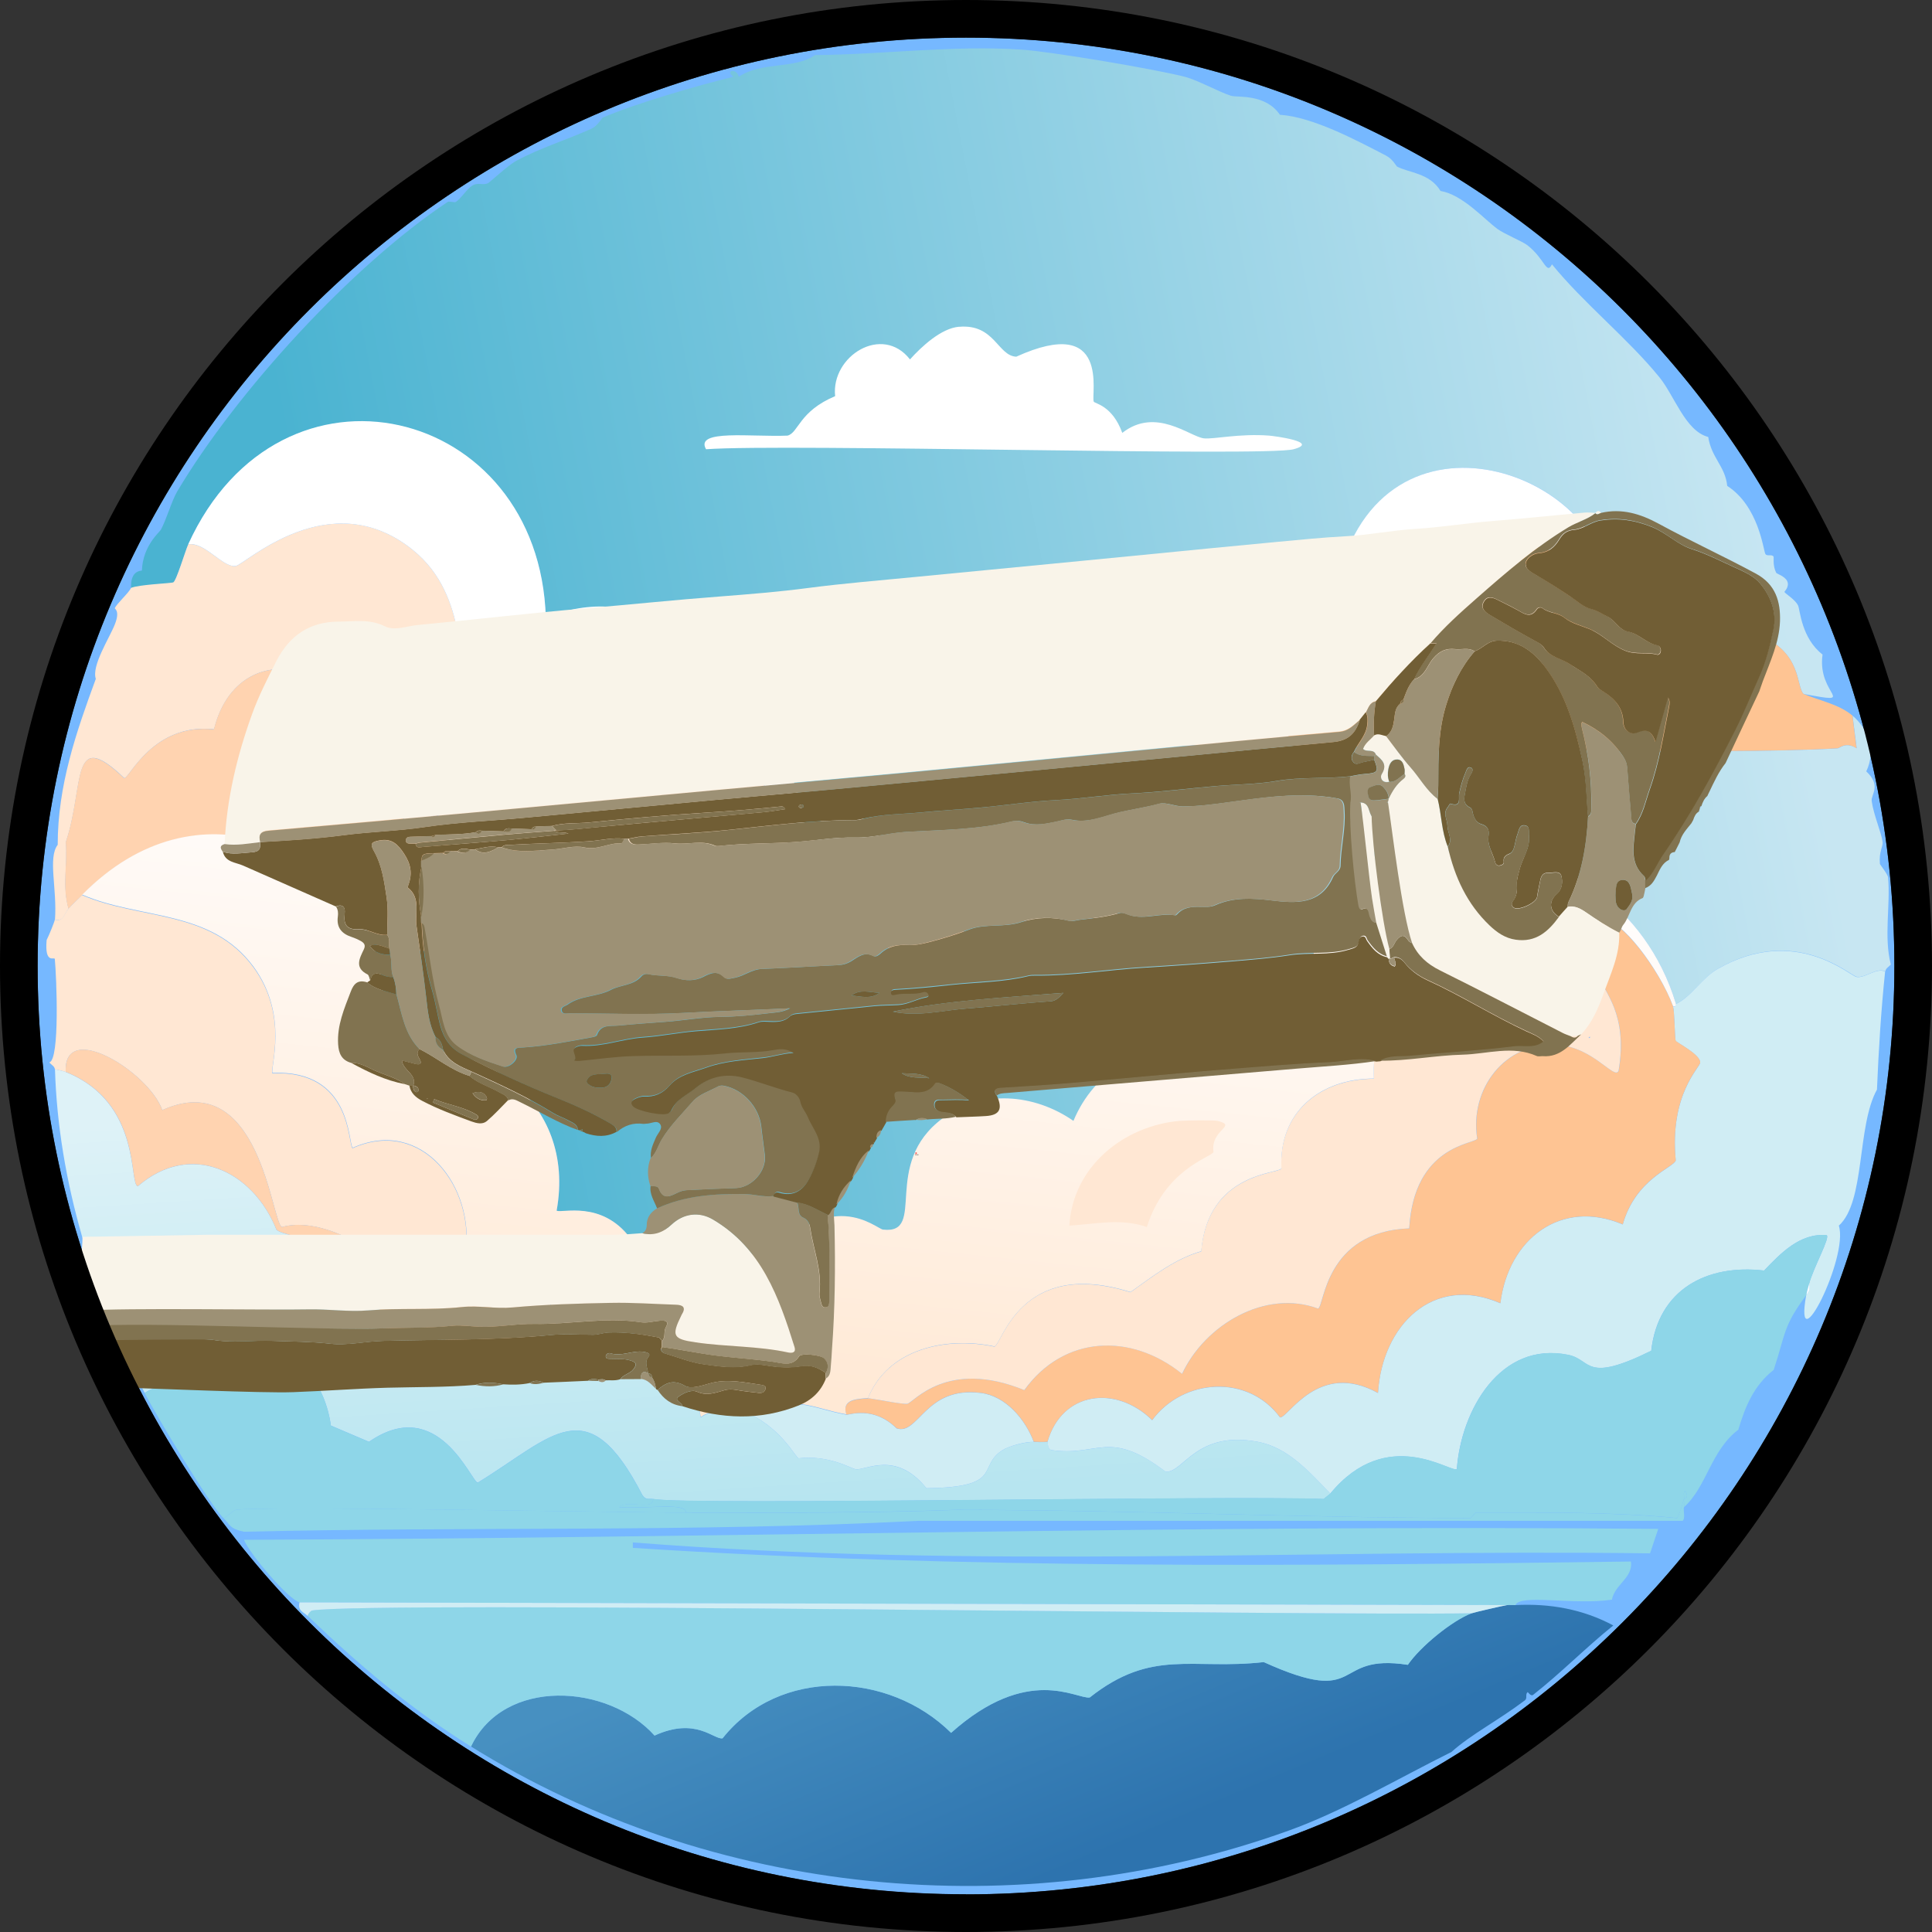 <?xml version="1.0" encoding="UTF-8"?>
<svg id="Layer_1" xmlns="http://www.w3.org/2000/svg" xmlns:xlink="http://www.w3.org/1999/xlink" viewBox="0 0 517 517">
  <rect x="0" y="0" width="517" height="517" fill="#333333" stroke="none"/>
  <defs>
    <style>
      .cls-1 {
        fill: url(#linear-gradient-2);
      }

      .cls-2 {
        fill: #8fb8ee;
      }

      .cls-3 {
        fill: #817350;
      }

      .cls-4 {
        fill: #fff;
      }

      .cls-5 {
        fill: #f9f4e9;
      }

      .cls-6 {
        fill: url(#linear-gradient-4);
      }

      .cls-7 {
        fill: #00c2ff;
      }

      .cls-8 {
        fill: red;
      }

      .cls-9 {
        fill: url(#linear-gradient-3);
      }

      .cls-10 {
        fill: #fec493;
      }

      .cls-11 {
        fill: #ffd3b0;
      }

      .cls-12 {
        fill: #8ed6e8;
      }

      .cls-13 {
        fill: #92bbf6;
      }

      .cls-14 {
        fill: #fdf4e9;
      }

      .cls-15 {
        fill: #9d9175;
      }

      .cls-16 {
        fill: #ffe7d3;
      }

      .cls-17 {
        fill: #715e35;
      }

      .cls-18 {
        fill: #d0edf4;
      }

      .cls-19 {
        fill: url(#linear-gradient);
      }

      .cls-20 {
        fill: #76b8ff;
      }
    </style>
    <linearGradient id="linear-gradient" x1="510.17" y1="227.99" x2="130.71" y2="154.85" gradientTransform="translate(-39.1 354.51) scale(1 -1)" gradientUnits="userSpaceOnUse">
      <stop offset="0" stop-color="#c7e6f2"/>
      <stop offset="1" stop-color="#4ab3d1"/>
    </linearGradient>
    <linearGradient id="linear-gradient-2" x1="301.36" y1="-56.99" x2="336.51" y2="-140.91" gradientTransform="translate(-39.1 354.51) scale(1 -1)" gradientUnits="userSpaceOnUse">
      <stop offset="0" stop-color="#4790c1"/>
      <stop offset="1" stop-color="#2d73ae"/>
    </linearGradient>
    <linearGradient id="linear-gradient-3" x1="221.1" y1="63.23" x2="228.28" y2="-48.59" gradientTransform="translate(-39.1 354.51) scale(1 -1)" gradientUnits="userSpaceOnUse">
      <stop offset="0" stop-color="#def2f7"/>
      <stop offset="1" stop-color="#b7e5f0"/>
    </linearGradient>
    <linearGradient id="linear-gradient-4" x1="278.17" y1="137.03" x2="261.98" y2="-18.59" gradientTransform="translate(-39.1 354.51) scale(1 -1)" gradientUnits="userSpaceOnUse">
      <stop offset="0" stop-color="#fffefe"/>
      <stop offset="1" stop-color="#ffe9d5"/>
    </linearGradient>
  </defs>
  <path class="cls-20" d="M258.5,506.93c137.2,0,248.43-111.23,248.43-248.43S395.7,10.07,258.5,10.07,10.07,121.3,10.07,258.5s111.22,248.43,248.43,248.43Z"/>
  <path class="cls-19" d="M482.64,185.7c-2.07-2.07-.28-11.2-12.36-16.01-1.03-.43-6.21-2.16-6.54-2.19-7-8.13-16.13-9.37-22.55,0-3.44-1.4-6.82-2.22-10.2-3.65.15-.58-.03-1.86,0-2.92,1.28-34.55-61.15-56.98-73.14-5.08-14.94-2.31-22.89,5.45-21.09,20.39-10.01-12.51-23.74-3.07-25.84,10.2-11.6-10.01-17.07,3.99-18.57,4.35-8.25-3.23-12.08,3.35-12.72,3.65-10.87,4.78-16.07,2.1-26.57,5.08,30.19.15,60.42-.18,90.61,0,38.53.24,115.84,2.68,148.1.73.58-.03,2.16-1.89,5.08,0l-1.1-8.74c4.2,3.62,6.33,9.31,3.66,14.91,4.17,3.9,1.19,6.12,1.46,8,.52,3.71,2.65,8.55,2.92,10.93.12,1.19-1.03,2.59-.73,5.81,0,.21,2.1,2.74,2.19,3.65.67,7.46-1.18,15.83.73,23.28-.45.58-1.37,1-1.46,1.83-2.4-1.07-5.39,1.86-7.64,1.46-1.95-.34-16.44-13.97-37.1-2.19-4.35,2.5-7,7.4-11.29,9.47-16.04-53.2-93.96-57.68-101.54,3.65-10.17-.91-20.12,3.26-26.94,10.93-14.15-5.02-27.3,3.62-32.75,16.74-10.47-7.27-24.41-8.49-34.94-.73-16.71,12.33-4.08,31.17-16.01,29.83-1.86-.21-14.46-12.51-32.02,9.47-15.83-17.14-33.54-6.82-35.67-7.27-7.7-10.14-18.29-6.51-19.66-7.27,5.33-29.52-20.61-47.57-48.39-42.58,2.92-9.22,2.47-19.66-.73-28.73,1.34-.21,3.01,1.43,3.29,1.46,7.09,1.1,128.87.18,143.36-.73,29.77-1.83,19.84-3.23-1.83-5.81l56.4-2.19c-5.08-2.8-11.05-.61-16.74-1.46-.76-.12-5.11-4.2-14.55-2.92-6-5.94-9.98-1.55-11.29-6.54-3.38-8.13-12.84-10.26-20.73-7.27-1.28-.43-3.44-15.16-21.82-5.81-2.56-.82,2.22-21.76-25.11-24.38,2.19-26.42-20.73-41.46-44.77-31.65-1.67-56.86-71.01-73.87-95.69-19.66-.85,1.86-3.17,9.77-4.02,10.2-.52.24-8.95.55-11.29,1.46.12-.3-.49-4.44,2.92-4.72.24-6.67,4.78-10.32,5.08-10.93,1.49-2.74,2.89-7.7,4.35-10.2,15.74-26.54,46.81-60.51,72.41-77.52.4-.24,1.8.24,2.19,0,1.37-.91,3.04-3.56,4.35-4.35,1.67-1.03,2.95.09,4.35-.73.4-.24,5.39-4.78,7.27-5.81,6.45-3.53,13.82-5.75,20.39-8.74,1.52-.7,2.71-2.83,2.92-2.92,8.7-3.77,25.32-8.58,34.94-10.93-2.28-1.92,1.07-2.25,1.46,0,6.21-4.17,15.07-1.98,20.39-5.81,18.29-.15,36.89-2.68,55.3-1.46,7.91.52,35.88,5.24,43.68,7.27,3.53.91,9.22,4.11,12.36,5.08,1.64.52,9.19-.64,13.09,5.08,8.8.61,20.12,6.64,28.4,10.93,1.77.91,2.74,2.8,2.92,2.92,3.04,1.67,8.77,1.7,11.66,6.54,5.94,1,11.69,7.58,15.28,10.2,1.89,1.37,6.6,3.26,8,4.35,4.66,3.65,5.08,8.04,6.54,5.08,8.43,10.38,20.3,19.84,28.73,30.19,4.08,4.99,6.97,14.43,13.09,16.01.85,5.6,4.56,7.85,5.08,13.09,8.44,5.45,9.65,17.14,10.2,18.2.39.76,1.8,0,2.19.73.15.3-.3,2.31.73,4.35.12.24,2.25.85,2.92,2.19.73,1.55-.79,2.77-.73,2.92.21.46,2.93,2.04,3.66,3.65.52,1.13.88,8.71,6.54,13.09-1.56,10.99,10.04,13.3-5.08,10.56Z"/>
  <path class="cls-4" d="M256.67,87.45c9.5-.82,10.32,7.79,15.28,8,25.29-11.47,19.94,10.14,20.73,12.02.24.55,4.96.97,7.64,8.37,8.98-7.03,18.05,1,21.82,1.46,2.59.3,9.47-1.34,17.47-.73,1.19.09,13.82,1.7,6.54,3.65-7.58,2.04-136.08-1.55-157.21,0-3.13-5.42,12.14-3.23,21.82-3.65,2.95-.79,3.04-6.48,12.72-10.56-1.13-10.74,12.63-19.33,20.03-9.83,3.07-3.41,8.31-8.31,13.09-8.74h.06Z"/>
  <path class="cls-16" d="M258.5,234.45c1.28,4.99,5.27.61,11.29,6.54,9.44-1.28,13.79,2.8,14.55,2.92,5.69.85,11.66-1.34,16.74,1.46l-56.4,2.19c-12.78-1.52-25.41-1.83-38.2-2.92-10.99-.94-30.59-7.3-29.46-.37-23.86-3.41-28.43-16.13-33.85-17.11-6.45-1.16-15.58,2.98-22.55,2.19-1.77-19.51-6.94-7.46-10.2-8-.91-.15-4.08-6.51-16.37-8.37,10.59-33.12-29.37-47.45-36.77-17.84-16.34-1.7-22.58,13.09-24.01,13.09-14.61-14.03-10.53,1.95-15.64,17.11.52,6.42-1.03,11.54.73,17.84-1.28,1.46-1.31,3.53-3.65,2.92.61-8.25-1.95-16.56.73-20.03,0-15.89,4.96-30.16,10.2-44.41-1.19-3.5,3.62-10.87,5.08-14.55,1.49-3.74-.09-4.17,0-4.35.58-1.34,3.71-4.02,4.35-5.45,2.34-.91,10.77-1.22,11.29-1.46.85-.4,3.17-8.31,4.02-10.2,4.47-.64,9.31,6.36,12.72,5.81,2.56-.4,25.05-22.22,47.3-4.35,15.92,12.78,10.59,33.82,16.74,34.21,1.55.09,17.68-7.24,20.73,15.64,14.85.46,17.56,10.74,18.57,11.29,1.7.91,10.26-3.56,17.47,2.92,11.08-7.7,29.62-1.4,29.1,13.09,16.37-1,16.19,17.56,17.47,18.2,9.13-4.41,32.35,2.28,28.03-8v-.03Z"/>
  <path class="cls-11" d="M244.65,247.57c21.64,2.59,31.59,3.99,1.83,5.81-14.49.88-136.3,1.83-143.36.73-.24-.03-1.92-1.67-3.29-1.46-8.55-24.35-46.72-44.68-77.86-13.09-1.19,1.19-2.53,2.37-3.65,3.65-1.77-6.3-.21-11.38-.73-17.84,5.11-15.16,1.03-31.14,15.64-17.11,1.43,0,7.67-14.79,24.01-13.09,7.4-29.65,47.33-15.28,36.77,17.84,12.3,1.86,15.46,8.22,16.37,8.37,3.26.55,8.4-11.51,10.2,8,6.97.79,16.1-3.35,22.55-2.19,5.42.97,9.98,13.7,33.85,17.11-1.13-6.94,18.48-.58,29.46.37,12.81,1.1,25.41,1.37,38.2,2.92v-.03Z"/>
  <path class="cls-4" d="M258.5,234.45c4.35,10.29-18.87,3.59-28.03,8-1.25-.64-1.1-19.21-17.47-18.2.52-14.49-18.02-20.79-29.1-13.09-7.18-6.45-15.77-2.01-17.47-2.92-1-.52-3.71-10.84-18.57-11.29-3.04-22.89-19.18-15.55-20.73-15.64-6.15-.4-.82-21.43-16.74-34.21-22.25-17.84-44.74,3.96-47.3,4.35-3.44.55-8.25-6.48-12.72-5.81,24.71-54.21,94.02-37.22,95.69,19.66,24.01-9.77,46.93,5.23,44.77,31.65,27.33,2.62,22.52,23.56,25.11,24.38,18.41-9.34,20.58,5.42,21.82,5.81,7.88-2.98,17.38-.85,20.73,7.27v.03Z"/>
  <path class="cls-10" d="M430.96,160.95c-.03,1.07.15,2.34,0,2.92-.58,2.1-11.69,7.43-10.56,21.82,19.3-17.93,24.56-2.4,30.56-1.46,11.99,1.89,10.41-15.98,19.3-14.55,12.11,4.81,10.29,13.94,12.36,16.01,4.23,1.8,9.5,2.74,13.09,5.81l1.1,8.74c-2.93-1.89-4.51-.03-5.08,0-32.26,1.95-109.57-.49-148.11-.73,4.84-12.91,24.9-27.18,36.77-14.55,6.33,1.55,19.72-8.8,31.29-5.08,14.73-31.26-17.53-29.31-1.83-34.21,10.38,3.38,15.28,5.14,21.09,15.28h.03Z"/>
  <path class="cls-16" d="M409.86,145.67c-15.7,4.9,16.56,2.95,1.83,34.21-11.6-3.71-24.96,6.67-31.29,5.08-11.84-12.63-31.9,1.64-36.77,14.55-30.19-.18-60.42.15-90.61,0,10.5-2.98,15.67-.3,26.57-5.08.85,0,1.49,1.43,1.83,1.46,8.64.58,45.9-5.23,61.15-4.35,3.2-11.63,15.37-20.7,27.67-19.66,1.98-1.28.67-3.62,1.1-5.08,4.02-13.79,12.36-26.97,28.73-24.75,1.7.24,7.03,2.74,9.83,3.65l-.03-.03Z"/>
  <path class="cls-4" d="M430.96,160.95c-5.81-10.17-10.74-11.9-21.09-15.28-2.8-.91-8.13-3.41-9.83-3.65-16.38-2.22-24.75,10.96-28.73,24.75-2.59-.55-.76,2.86-1.83,3.65-2.43,1.77-22.37-12.6-31.29,9.47-18.93-9.34-29.46,20.27-27.3,6.54,2.1-13.27,15.83-22.68,25.84-10.2-1.77-14.94,6.15-22.68,21.09-20.39,11.99-51.89,74.42-29.43,73.14,5.08v.03Z"/>
  <path class="cls-16" d="M371.3,166.79c-.43,1.49.88,3.84-1.1,5.08-12.27-1.03-24.44,8.04-27.67,19.66-15.22-.88-52.5,4.96-61.15,4.35-.33,0-.97-1.46-1.83-1.46.67-.27,4.5-6.88,12.72-3.65,1.49-.37,6.94-14.37,18.57-4.35-2.19,13.73,8.34-15.92,27.3-6.54,8.92-22.07,28.85-7.7,31.29-9.47,1.07-.76-.76-4.2,1.83-3.65l.03.03Z"/>
  <path class="cls-16" d="M441.15,167.52c.27.12,3.32,3.62,4.72,3.65,4.72-3.26,12.14-4.2,17.83-3.65.34.03,5.51,1.77,6.54,2.19-8.88-1.43-7.3,16.47-19.3,14.55-6-.94-11.26-16.47-30.56,1.46-1.13-14.43,9.98-19.75,10.56-21.82,3.38,1.43,6.76,2.25,10.2,3.65v-.03Z"/>
  <path class="cls-14" d="M463.7,167.52c-5.69-.55-13.12.4-17.83,3.65-1.43,0-4.44-3.53-4.72-3.65,6.45-9.37,15.55-8.13,22.55,0Z"/>
  <path class="cls-1" d="M405.51,429.52c9.16-.49,18.11,1.1,26.21,5.45-7.37,5.91-14.03,12.75-21.46,18.57-.61.49-1.4-.79-1.46-.73-.73.58,0,1.61-.73,2.19-7.15,5.41-14.31,9.04-19.66,13.82-14.24,7.09-29.28,15.95-43.68,21.09-71.62,25.75-154.25,17.59-218.69-22.55,8.8-18.51,36.65-16.83,49.12-2.93,11.08-5.08,15.92,1.19,18.2.73,15.16-19.08,44.47-17.99,61.15-1.46,20.61-18.38,33.54-8.98,37.1-9.46,16.71-13.21,27.33-7.3,46.57-9.47,27.27,12.33,17.81-2.5,38.56.73,3.29-4.87,11.87-11.87,17.11-13.82.7-.24,8.7-2.1,9.47-2.19.7-.06,1.46.03,2.19,0v.03Z"/>
  <path class="cls-9" d="M17.59,286.87c20.45,8.16,16.83,30.19,19.3,30.56,14.15-12.17,30.77-4.17,37.1,11.66,3.29,2.89,24.93,1.43,29.83,29.83,10.96-3.93,21.31,0,27.67,9.47,2.25-.61,3.26-4.17,7.64-7.27,2.22-1.58,8.25-5.36,10.2-5.81,17.35-4.2,35.19,6.15,38.2,24.01,4.14-3.14,8.95-.27,13.45-.73,8.37,4.14,11.87,11.35,12.72,11.66,8.1-.97,14.09,2.74,15.28,2.92,2.71.4,10.71-5.08,18.93,5.08,20.94-.24,13.42-5.81,20.39-10.2,1.8-1.13,6.27-2.28,8.37-2.19,2.5.12,3.47,0,3.65,0,.12,0-.03,2.01,1.1,2.19,12.54,1.86,15.19-5.84,30.56,5.81,4.84.18,8.16-11.17,24.74-8,8.07,1.55,13.91,8.25,19.3,13.82l-1.83,1.46c-25.99-1-170.6,1.77-179.39,0-1-.21-1.92.43-2.92-1.1-14.73-28.61-23.74-15.74-44.04-3.29-1.8-.27-10.59-23.77-29.1-10.93l-10.2-4.35c-2.98-22.01-28.85-34.79-37.1-10.2-.64.24-6.3-2.62-12.72,1.46-13.79-26.78-23.1-56.64-24.01-86.59.82.15,2.19.46,2.92.73h-.03Z"/>
  <path class="cls-18" d="M504.46,259.93c-1.1,10.53-1.74,21.06-2.19,31.65-5.42,9.77-3.07,29.98-10.2,36.4,2.71,8.49-12.14,37.74-8.73,18.57.85-1.16.92-1.46.73-2.92,1.19-4.44,5.78-12.54,4.72-13.09-7.16-.64-12.3,4.87-16.74,9.47-15.43-1.8-28.37,5.14-30.19,21.46-17.96,8.86-15.86,2.37-22.19,1.1-18.23-3.74-28.7,14.88-29.83,30.56-1.49,1.16-18.63-11.93-33.85,6.54-5.39-5.57-11.23-12.3-19.3-13.82-16.59-3.17-19.91,8.19-24.74,8-15.37-11.66-18.02-3.96-30.56-5.81-1.13-.18-.97-2.16-1.1-2.19,3.93-13.64,18.41-15.22,28.03-5.81,8.25-11.2,25.66-12.39,34.21-.73,2.16.21,10.26-15.34,26.21-6.54,1.1-18.05,14.7-31.84,32.75-24.01,2.13-17.2,16.22-28.09,32.75-21.09,3.47-12.21,13.57-15.19,14.18-17.11-1.7-17.74,6.48-24.81,6.54-26.21.09-2.16-6.33-5.36-6.54-5.81-.3-.64-.3-7.94-.73-9.1.88.09.67-.7.73-.73,4.29-2.04,6.91-6.97,11.29-9.47,20.7-11.78,35.19,1.86,37.1,2.19,2.25.4,5.24-2.53,7.64-1.46v-.03Z"/>
  <path class="cls-12" d="M393.85,431.69c-5.23,1.95-13.82,8.98-17.11,13.82-20.76-3.2-11.29,11.6-38.56-.73-19.24,2.16-29.86-3.74-46.57,9.47-3.59.49-16.53-8.92-37.1,9.46-16.68-16.53-45.99-17.65-61.15,1.46-2.28.46-7.12-5.81-18.2-.73-12.48-13.91-40.33-15.61-49.12,2.93-16.07-10.01-30.07-21.89-43.68-34.94-.06-.46.88-1.43,1.1-1.46,15.31-2.62,268.45,1.46,310.39.73Z"/>
  <path class="cls-12" d="M405.51,429.52c-.73.03-1.46-.06-2.19,0l-323.12-.73c-2.95-.67-13.45-13-14.91-16.74,126.16-.46,252.23-4.08,378.45-2.92l-2.19,6.54c-90.73-1.16-181.68,4.23-272.2-2.92v1.46c88.81,5.75,178.06,4.84,267.08,3.65.64,4.32-4.32,6.12-5.08,10.2-10.2,1.55-24.5-1.61-25.84,1.46Z"/>
  <path class="cls-12" d="M484.1,343.63c-.27,1.07-.52,1.77-.73,2.92-6.24,8.43-5.42,9.95-8.73,20.03-5.24,4.08-7.64,9.8-9.47,16.01-7.42,5.63-8.37,15.19-14.55,20.73.15-.55-.06-1.46,0-2.19,0-.12,1.55-.15.37-2.19-.76.52-.15,1.55-.37,2.19-.55,1.7-.91,3.53-1.83,5.08-17.38-1.67-35.37-1.46-53.84-1.46-.27,0-1.19,1.46-1.46,1.46-45.81-.03-91.74-2.19-137.54-2.19-24.08.85-48.27.76-72.41.73.21-2.83-10.38-.91-17.84-1.46,2.22-2.19,9.01,1.13,9.1-2.19,8.8,1.77,153.4-1,179.39,0l1.83-1.46c15.22-18.51,32.35-5.39,33.85-6.54,1.13-15.68,11.6-34.3,29.83-30.56,6.33,1.31,4.23,7.76,22.19-1.1,1.83-16.34,14.76-23.25,30.19-21.46,4.44-4.6,9.59-10.07,16.74-9.47,1.03.58-3.53,8.64-4.72,13.09v.03Z"/>
  <path class="cls-12" d="M174.8,401.13c-.09,3.32-6.88,0-9.1,2.19,7.43.55,18.05-1.37,17.84,1.46-16.98-.03-114.53-1.89-120.44-.73-.67.12-2.37,1.83-3.29,2.19-3.65-3.47-18.05-27.51-21.09-33.48,6.45-4.08,12.08-1.22,12.72-1.46,8.28-24.62,34.15-11.81,37.1,10.2l10.2,4.35c18.51-12.84,27.3,10.65,29.1,10.93,20.3-12.45,29.28-25.32,44.04,3.29.97,1.52,1.89.88,2.92,1.1v-.03Z"/>
  <path class="cls-12" d="M450.62,403.32c-.24.91.46,3.04-.37,3.65h-204.51c-60.08,3.1-120.44,1.49-180.49,2.92-3.96-.88-3.5-1.77-5.45-3.65.91-.37,2.62-2.04,3.29-2.19,5.9-1.19,103.45.7,120.44.73,24.14.06,48.33.15,72.41-.73,45.81,0,91.77,2.13,137.54,2.19.27,0,1.19-1.46,1.46-1.46,18.48,0,36.46-.21,53.84,1.46.88-1.58,1.28-3.41,1.83-5.08-.06.7.15,1.64,0,2.19v-.03Z"/>
  <path class="cls-18" d="M403.32,429.52c-.76.09-8.77,1.92-9.47,2.19-41.94.73-295.09-3.32-310.4-.73-.21.03-1.16,1-1.1,1.46-1.19-1.13-2.74-1.37-2.19-3.65l323.12.73h.03Z"/>
  <path class="cls-18" d="M276.67,385.85c-2.1-.12-6.57,1.07-8.37,2.19-6.97,4.38.55,9.95-20.39,10.2-8.22-10.2-16.19-4.69-18.93-5.08-1.19-.18-7.18-3.87-15.28-2.92-.85-.3-4.35-7.52-12.72-11.66,10.93-5.69,16.44-1.61,25.48,0,.73.12,7.21-2.5,13.45,3.65,5.94,1.98,7.61-11.35,22.55-9.47,6.73.85,11.93,7.12,14.18,13.09h.03Z"/>
  <path class="cls-4" d="M483.37,346.55c.21-1.16.46-1.86.73-2.92.18,1.46.12,1.77-.73,2.92Z"/>
  <path class="cls-12" d="M450.62,401.13c.21-.64-.4-1.64.37-2.19,1.19,2.04-.37,2.07-.37,2.19Z"/>
  <path class="cls-16" d="M149.32,355.29c-1.95.46-7.97,4.26-10.2,5.81-2.65-16.22-22.89-14.73-24.38-15.28-2.1-.76-23.74-21.73-39.29-17.47-2.77-.91-5.75-43.1-32.02-31.29-3.62-10.23-26.51-24.32-25.84-10.2-.7-.27-2.1-.58-2.92-.73,0-.76-1.03-1.25-1.46-1.83,2.83-.73,1.92-22.83,1.46-27.67-.06-.7-2.77,1.58-2.19-5.08.64-1.25,2.13-4.9,2.19-5.45,2.31.61,2.34-1.46,3.65-2.92,1.13-1.25,2.47-2.44,3.65-3.65,15.46,6.7,34.45,3.77,45.84,19.3,9.59,13.03,4.35,27.09,5.08,28.4,21.43-.94,20.12,19.05,21.46,20.03,18.72-8.37,32.72,10.74,30.19,28.03.58,1.61,21.03.7,24.75,20.03l.03-.03Z"/>
  <path class="cls-10" d="M447.7,269.4c.43,1.16.43,8.43.73,9.1.21.46,6.63,3.68,6.54,5.81-.06,1.37-8.25,8.46-6.54,26.21-.61,1.92-10.74,4.9-14.18,17.11-16.53-6.97-30.62,3.9-32.75,21.09-18.05-7.82-31.65,5.97-32.75,24.01-15.95-8.8-24.05,6.76-26.21,6.54-8.52-11.66-25.96-10.47-34.21.73-9.62-9.4-24.08-7.79-28.03,5.81-.18,0-1.16.12-3.65,0-2.25-5.97-7.46-12.27-14.18-13.09-14.94-1.89-16.65,11.44-22.55,9.47-6.24-6.15-12.75-3.5-13.45-3.65-1.28-4.02,2.71-4.11,5.81-4.35.73-.06,9.19,1.7,10.56,1.46,1.64-.3,10.56-12.14,31.29-3.65,10.59-14.73,28.52-15.43,42.22-4.35,6.06-13.09,22.25-22.74,36.4-17.47,1.67-.58,1.8-20.61,24.38-21.46,1.28-22.31,17.5-22.52,18.2-24.01-2.1-13.33,7.46-25.99,21.46-25.11,9.65.61,15.37,9.62,16.38,6.91,2.56-15.37-3.99-20.88-5.08-25.11-.82-3.2-2.56-15.13,1.1-15.28,4.35-.21,14.67,12.81,18.57,23.28h-.03Z"/>
  <path class="cls-11" d="M139.13,361.1c-4.38,3.13-5.39,6.67-7.64,7.27-6.33-9.47-16.68-13.39-27.67-9.47-4.9-28.4-26.54-26.97-29.83-29.83-6.33-15.83-22.95-23.83-37.1-11.66-2.47-.4,1.19-22.43-19.3-30.56-.67-14.12,22.19-.06,25.84,10.2,26.27-11.81,29.25,30.38,32.02,31.29,15.55-4.26,37.22,16.71,39.29,17.47,1.49.55,21.73-.94,24.38,15.28Z"/>
  <path class="cls-16" d="M428.06,261.39c1.1,4.23,7.64,9.74,5.08,25.11-1,2.71-6.73-6.3-16.38-6.91-14.03-.88-23.56,11.78-21.46,25.11-.7,1.49-16.92,1.7-18.2,24.01-22.58.85-22.71,20.88-24.38,21.46-14.15-5.27-30.31,4.38-36.4,17.47-13.7-11.05-31.62-10.35-42.22,4.35-20.76-8.49-29.65,3.35-31.29,3.65-1.37.24-9.8-1.52-10.56-1.46,5.36-13.24,20.91-16.56,33.85-13.82,2.1-.61,6.88-23.8,36.4-14.55,5.97-4.23,11.78-8.86,18.93-10.93,1.77-21.21,20.79-20.67,21.46-22.19-.79-15.01,10.38-24.01,24.75-24.01-1.55-29.55,34.3-47.72,57.13-29.46,1.95,1.55.27,4.17,3.29,2.19v-.03Z"/>
  <path class="cls-6" d="M99.83,252.66c3.2,9.07,3.65,19.51.73,28.73,27.82-4.99,53.72,13.06,48.39,42.58,1.37.76,11.96-2.86,19.66,7.27,2.1.46,19.85-9.86,35.67,7.27,17.56-21.98,30.16-9.68,32.02-9.47,11.93,1.34-.7-17.5,16.01-29.83,10.5-7.76,24.47-6.54,34.94.73,5.45-13.12,18.6-21.73,32.75-16.74,6.82-7.67,16.74-11.81,26.94-10.93,7.58-61.3,85.5-56.86,101.54-3.65-.06,0,.18.82-.73.73-3.9-10.47-14.18-23.5-18.57-23.28-3.65.18-1.92,12.08-1.1,15.28-3.01,1.98-1.31-.61-3.29-2.19-22.83-18.26-58.68-.06-57.13,29.46-14.37,0-25.54,9.01-24.74,24.01-.67,1.55-19.69.97-21.46,22.19-7.15,2.07-12.97,6.7-18.93,10.93-29.49-9.22-34.3,13.94-36.4,14.55-12.94-2.74-28.49.58-33.85,13.82-3.1.24-7.09.34-5.81,4.35-9.04-1.61-14.55-5.69-25.48,0-4.5.46-9.31-2.4-13.45.73-3.01-17.87-20.85-28.25-38.2-24.01-3.71-19.33-24.17-18.41-24.75-20.03,2.5-17.29-11.47-36.37-30.19-28.03-1.34-.97,0-20.94-21.46-20.03-.73-1.28,4.47-15.34-5.08-28.4-11.38-15.49-30.38-12.6-45.84-19.3,31.17-31.56,69.3-11.26,77.86,13.09l-.06.15Z"/>
  <path class="cls-16" d="M315.63,299.95c1.83-.15,9.25-.24,10.2,0,5.54,1.4-2.01,2.19-1.1,8.37-1,1.52-12.94,4.6-17.84,20.03-6.94-2.43-13.7-.79-20.73-.37.91-15.77,14.49-26.69,29.46-28.03Z"/>
  <path class="cls-5" d="M428.46,137.21c-.52.18-1,.7-1.55.06.49-.61,1-.73,1.55-.06Z"/>
  <path class="cls-15" d="M433.3,249.64c-3.1-1.58-6.03-3.47-8.89-5.45-1.49-1.03-3.04-1.89-4.96-1.46.06-.43.06-.91.24-1.28,3.56-7.24,4.84-14.97,5.27-22.92,1.03-.52.85-1.46.88-2.34.18-7.15-.7-14.21-2.47-21.15-.12-.43-.15-.88-.15-1.31,0-.21.21-.43.21-.49,4.54,2.1,8.22,5.14,10.96,9.28.64.94.97,1.8,1.07,2.92.3,4.35.73,8.67,1.07,13.03.06.88,0,1.86,1.19,2.07-.09.61-.18,1.25-.24,1.86-.4,4.23-1.37,8.58,2.4,11.99.27.24.27.82.43,1.25v2.01c-.15.76-.3,1.52-.49,2.28-.09.09-.15.21-.15.34-3.35,1.25-3.41,4.93-5.3,7.24-.46.55-.55,1.49-1.1,2.1l.03.03ZM432.29,239.6c.09,1.13-.18,2.74,1.34,3.71.55.37,1.34.4,1.74-.12.85-1.22,1.77-2.4,1.37-4.11-.37-1.58-.52-3.65-2.43-3.62-2.16.03-1.77,2.22-2.01,4.14Z"/>
  <path class="cls-13" d="M425.54,277.58s-.21.15-.3.24c-.03-.06-.12-.18-.12-.18.09-.09.21-.18.3-.24.03.06.09.12.12.18Z"/>
  <path class="cls-2" d="M454.61,217.17s0-.27.12-.37c.03.12.06.21.12.33h-.21l-.03.03Z"/>
  <path class="cls-2" d="M454.88,216.28c0-.34.12-.55.46-.61-.15.21-.3.4-.46.61Z"/>
  <path class="cls-5" d="M65.93,227.27h-2.25v.09h2.28s-.03-.06-.06-.09h.03Z"/>
  <path class="cls-17" d="M432.29,239.6c.21-1.92-.15-4.11,2.01-4.14,1.92,0,2.07,2.04,2.43,3.62.43,1.74-.52,2.92-1.37,4.11-.37.55-1.16.49-1.73.12-1.52-1-1.25-2.62-1.34-3.71Z"/>
  <path class="cls-5" d="M22.1,330.97c.88.03,32.72-.55,33.6-.55h108.72c2.5,0,4.96-.27,7.46-.43,3.04.76,5.6-.24,7.82-2.31,3.17-2.98,7.3-3.62,11.08-1.37,13.03,7.67,17.68,20.79,21.85,34.15.46,1.43-.55,1.7-1.73,1.43-8.16-1.77-16.56-1.49-24.78-2.71-6-.88-6.51-1.7-3.8-7.18.03-.09.09-.15.12-.24,1.25-1.95.33-2.59-1.58-2.65-5.81-.18-11.63-.61-17.44-.49-8.77.18-17.53.43-26.24,1.22-4.6.43-9.13-.58-13.64-.09-8.31.91-16.62.18-24.93.88-5.33.46-10.74-.4-16.07-.27-9.83.21-49.79.09-59.63.91-7.21-19.45-1.16-4.08-.82-20.33v.03Z"/>
  <path class="cls-17" d="M221,368.92c-1.34,3.47-3.87,5.81-7.21,7.15-10.32,4.14-20.73,3.68-31.14.24-.06-1.03-2.59-1.58-.91-2.68,1.31-.88,3.29-1.86,4.81-1.19,2.62,1.16,4.87.27,7.24-.4,1.16-.34,2.28-.27,3.44-.06,1.95.34,3.9.55,5.84.76.88.09,1.64-.21,1.8-1.19.12-.73-.55-.85-1.03-.94-4.66-.67-9.28-1.77-14.06-.37-2.1.61-4.93,1.52-6.48.61-3.14-1.8-5.11-.82-7.34,1.07-.15,0-.27-.09-.4-.21-.21-1.1-.43-2.22-1.13-3.13.06-.67-.3-1-.94-1.07l-.06-.06c-.15-1.49-1.13-2.86.15-4.47.64-.82-.61-1.13-1.43-1.25-2.95-.4-5.81,1.34-8.83.4-.46-.15-1.19.15-1.22.79,0,.73.67.7,1.19.7,1.86.09,3.74-.12,5.57.49,1.43.49,1.61,1,.64,2.28-.94,1.25-2.65,1.37-3.5,2.68-1.28.46-2.65.24-3.96.3-.61-.46-1.28-.24-1.95-.21-.94-.15-1.86-.33-2.71.33-3.99.18-7.97.37-11.93.52-1.25-.64-2.5-.73-3.71.09-2.34.49-4.72.49-7.12.34-2.47-.52-4.93-.67-7.37.15-7.85.67-15.74.55-23.62.76-8.4.24-16.8.88-25.2,1.19-8.49.3-37.62-1.03-46.14-1.22,0-4.84-6.54-8.37-6.54-13.21,1.25-.12,29.74.15,30.92.37,5.48,1,10.99.09,16.5.33,5.08.21,10.14.18,15.22.76,4.54.52,9.34-.64,14.03-.76,15.01-.4,30.04-.12,45.02-1.58,3.71-.37,7.52-.06,11.26-.06,1.43,0,2.86-.58,4.14-.61,4.47-.18,8.92.46,13.33,1.31.37.06.64.61.94.91v1.64c-.52.88.06,1.52.7,1.7,3.44,1,6.88,2.43,10.35,2.92,4.14.58,8.46,1.28,12.75.24,1.43-.33,3.04-.09,4.54.15,3.04.52,6.12.61,9.07.12,2.59-.43,4.47.49,6.39,1.8,0,.49,0,1,.03,1.49l.06.06Z"/>
  <path class="cls-15" d="M177.17,360.46v-1.64c1.07-.97.37-2.43.97-3.53,1.1-1.92-.21-1.92-1.49-1.86-1.7.09-3.44.67-5.05.43-9.56-1.52-19.05.58-28.58.43-4.9-.09-9.77.94-14.7.76-2.4-.09-4.84-.52-7.21-.27-6.15.67-12.3.49-18.44.7-16.56.61-62.52-1.03-79.04.21,0-1.61-.73-3.35-.73-4.96,9.8-.82,49.79-.12,59.63-.34,5.33-.12,10.74.73,16.07.27,8.31-.7,16.65,0,24.93-.88,4.54-.49,9.04.52,13.64.09,8.71-.79,17.5-1.06,26.24-1.22,5.81-.12,11.63.3,17.44.49,1.92.06,2.8.7,1.58,2.65-.06.06-.09.15-.12.24-2.71,5.48-2.19,6.3,3.8,7.18,8.22,1.22,16.62.94,24.78,2.71,1.19.24,2.16,0,1.73-1.43-4.17-13.36-8.83-26.48-21.85-34.15-3.77-2.22-7.91-1.58-11.08,1.37-2.19,2.07-4.75,3.07-7.82,2.31.85-.49,1.19-1.25,1.19-2.19,0-2.07,1.07-3.44,2.74-4.47,7.43-3.47,15.34-3.93,23.34-3.83,2.59,0,5.11.91,7.73.55,2.13.55,4.26,1.13,6.39,1.67.67,1.31-.03,3.32,1.58,4.05,1.4.64,1.77,1.7,1.95,2.95.85,5.69,3.13,11.17,2.47,17.11-.09.76.12,1.61.33,2.37.21.73.27,1.8,1.4,1.61.88-.15.85-1.03.88-1.73.03-.7,0-1.43,0-2.16,0-6.97.24-13.94-.46-20.91.85-.52.76-1.95,2.01-2.1-.52,1.64-.18,3.29-.12,4.96.27,11.08.15,22.19-.67,33.24-.09,1.43-.15,2.86-.3,4.29-.12,1.28,0,2.71-1.37,3.5,0-.49,0-1-.03-1.49.82-1.4.73-2.8-.43-3.93-.97-.94-6.12-1.49-6.7-.55-1.92,2.98-4.6,1.8-7,1.46-6.45-.91-12.97-1.13-19.39-2.28-3.41-.61-6.85-1.19-10.29-1.67h.06Z"/>
  <path class="cls-3" d="M22.89,354.89c16.56-1.28,63.25,1.19,79.77.58,6.15-.24,12.3-.06,18.44-.7,2.37-.24,4.81.18,7.21.27,4.93.18,9.8-.85,14.7-.76,9.53.18,19.02-1.92,28.58-.43,1.61.24,3.35-.3,5.05-.43,1.25-.06,2.56-.06,1.49,1.86-.61,1.1.06,2.56-.97,3.53-.3-.3-.58-.85-.94-.91-4.41-.82-8.86-1.46-13.33-1.31-1.28.06-2.74.61-4.14.61-3.77,0-7.55-.3-11.26.06-14.97,1.46-30.01,1.19-45.02,1.58-4.69.12-9.5,1.28-14.03.76-5.11-.58-10.14-.58-15.22-.76-5.48-.24-10.99.67-16.5-.33-1.19-.21-31.87.12-33.12.24,0-.88-.73-2.95-.73-3.87Z"/>
  <path class="cls-5" d="M60.11,225.87c.52-11.99,3.29-23.53,7.34-34.76,1.77-4.9,4.14-9.53,6.48-14.15,3.5-6.88,8.92-10.59,16.68-10.62,4.14,0,8.25-.79,12.36,1.25,2.65,1.31,5.84-.06,8.74-.33,15.13-1.43,30.25-3.23,45.38-4.5,11.84-1,23.68-2.25,35.55-3.14,7.88-.61,15.8-1.25,23.65-2.28,9.53-1.25,19.11-2.01,28.67-2.95,12.3-1.19,24.56-2.37,36.86-3.56,8-.76,16.04-1.55,24.05-2.34,11.93-1.16,23.86-2.37,35.79-3.47,6.15-.58,12.27-1.19,18.44-1.52,6.3-.33,12.54-1.61,18.84-1.98,6.88-.43,13.64-1.55,20.51-2.1,8.22-.64,16.41-1.52,24.59-2.25.97-.09,1.95.06,2.95.09-2.16,1.77-4.9,2.37-7.24,3.77-8.95,5.39-16.77,12.17-24.56,19.02-4.35,3.8-8.64,7.67-12.39,12.08-5.27,4.81-10.01,10.04-14.58,15.49-1.67.27-1.98,1.77-2.65,2.92-.52.67-1.07,1.31-1.58,1.98-1.67,1.37-3.01,2.98-5.6,3.23-18.11,1.55-36.22,3.32-54.33,5.05-21.34,2.04-42.64,4.11-63.95,6.12-16.5,1.55-33.02,3.01-49.52,4.5-21.06,1.95-42.12,3.9-63.19,5.84-18.48,1.67-36.95,3.35-55.43,4.93-2.25.18-2.8,1.1-2.28,3.07-3.13.4-6.27,1-9.47.55l-.12.06Z"/>
  <path class="cls-3" d="M206.91,320.07c-2.62.33-5.14-.52-7.73-.55-8-.09-15.92.4-23.35,3.83-.73-1.95-2.07-3.74-1.73-6.03.76.18,1.92-.06,2.22.7,1.22,3.35,3.23,1.95,5.24,1.03.7-.33,1.52-.52,2.31-.58,4.35-.21,8.71-.43,13.06-.55,4.26-.12,8.25-4.57,7.76-8.8-.3-2.56-.7-5.11-.97-7.7-.58-5.14-4.87-9.89-9.95-10.87-.49-.09-1.13-.09-1.55.15-2.34,1.28-5.2,2.13-6.82,4.05-2.83,3.29-6,6.36-8.28,10.14-1,1.64-1.43,3.62-2.92,4.99-.3-1.98.55-3.65,1.28-5.39.49-1.19,1.95-2.4,1.22-3.59-.82-1.34-2.47-.18-3.74-.21-.27,0-.55.09-.79.06-2.71-.37-5.05.4-7.09,2.19.03-1.16-.7-1.67-1.61-2.22-4.54-2.68-9.31-4.81-14.15-6.76-8.71-3.5-17.2-7.4-25.51-11.72-3.14-1.61-4.9-4.11-5.87-7.52-.91-3.2-1.34-6.45-2.25-9.62-1.77-5.94-2.59-12.02-2.8-18.17.82.3.88.97,1.03,1.7,1.25,6.76,1.95,13.64,3.77,20.27,1.07,3.83,1.25,8.22,4.69,10.84,3.59,2.77,7.97,4.26,12.3,5.66,1.58.52,4.11-1.83,3.53-3.01-1.03-2.13.33-2.01,1.67-2.07,6.33-.4,12.51-1.64,18.72-2.77.43-.06,1.07-.27,1.16-.55,1.03-2.98,3.65-2.34,5.84-2.56,4.17-.4,8.37-.7,12.54-1,4.81-.33,9.62-1.25,14.4-1.31,4.6-.06,9.07-.49,13.57-1.03,1.55-.18,3.23-.18,5.36-1.28-10.11.49-19.45.73-28.79,1.25-10.01.55-20.09.12-30.1.09-.82,0-2.04.43-2.25-.79-.18-.97,1-1.1,1.61-1.55,3.47-2.47,7.88-1.98,11.63-3.96,2.56-1.34,5.9-1.1,8.07-3.56.49-.55,1.22-.79,1.98-.61,2.53.58,5.11.18,7.67,1.07,2.1.73,4.69.79,6.85-.3,2.01-1.03,3.77-1.86,5.75.06.73.73,1.83.3,2.83.12,2.47-.49,4.47-2.22,7.09-2.34,6.85-.27,13.7-.73,20.58-1.03,1.22-.06,2.25-.37,3.29-.97,1.86-1.13,3.59-2.77,6.12-1.46.64.33,1.4-.24,1.92-.73,2.07-1.92,4.57-2.34,7.24-2.22,1.89.09,3.71-.27,5.54-.73,3.71-.94,7.37-2.07,10.96-3.44,4.38-1.64,9.22-.43,13.91-1.98,3.83-1.28,8.43-1.46,12.72-.33.91.24,1.95-.15,2.89-.27,3.59-.4,7.15-.79,10.62-1.8.94-.27,1.89.3,2.83.58,4.05,1.22,8.13-.7,12.17.03.12,0,.3-.18.43-.3,1.67-1.86,3.87-2.04,6.18-1.98,1.34,0,2.68.15,3.99-.43,4.93-2.19,9.92-1.92,15.19-1.28,6.27.76,13,1.28,16.34-6.24.49-1.13,1.98-1.58,2.01-3.07.06-4.87,1.37-9.68,1.07-14.58-.09-1.37.06-3.04-1.86-3.41-1.4-.27-2.83-.46-4.26-.58-8.31-.76-16.56.46-24.71,1.58-4.17.58-8.25,1.13-12.45,1.13-2.19,0-4.44-1.19-6.3-.7-3.47.97-7,1.43-10.47,2.25-4.23.97-8.34,3.01-12.84,2.04-1.52-.33-2.74.18-4.14.49-2.8.58-5.72,1.25-8.55.21-1.16-.43-2.16-.55-3.35-.27-9.28,2.25-18.78,2.25-28.21,2.8-4.66.27-9.13,1.64-13.88,1.52-5.11-.12-10.29.76-15.4,1.16-6.97.52-13.97.3-20.94,1.1-.33.03-.76.06-1.07-.09-3.5-1.58-7.18-.21-10.74-.61-3.14-.37-6.39.18-9.59.3-1.22.06-2.37-.06-2.77-1.52,1.22-.21,2.47-.55,3.68-.64,7.73-.58,15.49-.91,23.19-1.74,11.2-1.16,22.34-2.62,33.63-2.62.79,0,1.61-.18,2.37-.37,5.24-1.31,10.62-1.22,15.95-1.73,5.14-.52,10.32-.76,15.49-1.25,6.76-.64,13.45-1.67,20.24-2.01,6.88-.34,13.67-1.49,20.54-1.8,7.4-.33,14.76-1.31,22.13-1.95,5.42-.46,10.93-.46,16.28-1.37,6.57-1.13,13.21-.52,19.75-1.25-.49,2.37.61,4.72.03,7.09-.12,2.56-.27,5.11.4,7.61-.37,6.64.97,13.15,1.73,19.69.06.55.34,1.37.79,1.19,2.07-.82,1.86.88,2.22,1.89.33.88.7,1.67,1.8,1.7.94,3.01,1.92,6.03,2.86,9.04-2.53-.55-3.99-2.4-5.36-4.32-.33-.49-.3-1.34-1.19-1.25-.73.09-1,.79-1.1,1.37-.21,1.7-1.37,1.8-2.77,2.22-5.17,1.55-10.5.61-15.74,1.46-5.11.82-10.29,1.22-15.43,1.64-7.73.64-15.49,1.22-23.25,1.67-9.8.58-19.51,2.22-29.37,2.13-.61,0-1.28,0-1.86.15-6.85,1.64-13.88,1.61-20.82,2.37-4.87.52-9.77,1.03-14.67,1.28-.55,0-1.28.06-1.25.73.03.97.82.67,1.43.55,2.37-.55,4.84.09,7.21-.64.52-.15,1.13,0,1.37.58.24.61-.24.76-.7.85-2.5.46-4.69,1.86-7.37,2.01-2.13.12-4.29.09-6.42.3-6.94.73-13.91,1.37-20.85,2.1-.61.06-1.31.24-1.7.64-1.49,1.49-3.32,1.55-5.24,1.46-1.07-.03-2.22-.18-3.2.15-5.45,1.83-11.2,1.89-16.8,2.37-4.78.43-9.47,1.37-14.24,1.7-5.36.37-10.56,2.5-16.1,2.19-.52,0-1.07.12-1.55.34-1.83.82.46,2.4-.55,3.53-.18.18,1,.21,1.58.15,4.81-.46,9.59-1.16,14.4-1.28,8.13-.21,16.28.18,24.35-.7,4.26-.46,8.58-.12,12.84-.88,1.58-.27,3.38-.64,5.48.73-3.17.27-5.57,1.13-8.19,1.4-5.11.58-10.32.85-15.22,2.59-3.38,1.22-7.21,1.83-9.71,4.72-1.89,2.19-4.05,3.17-6.88,2.98-.85-.03-1.77.34-2.56.73-.79.4-1.19,1.03-.33,1.92,1.22,1.25,8.04,2.65,9.47,1.83.3-.18.61-.46.73-.76,1.28-2.98,4.29-4.14,6.57-6.03,3.59-2.98,7.88-3.93,12.33-2.83,4.54,1.13,8.89,2.89,13.45,4.05,1.16.27,1.98,1.43,2.19,2.53.3,1.55,1.43,2.65,1.95,3.96,1.22,3.04,3.9,5.69,3.07,9.41-.58,2.56-1.49,4.99-2.71,7.27-1.67,3.14-4.2,4.81-7.94,3.68-.79-.24-1.43,0-1.64.88l-.15.15ZM160.37,291.04h.27c1.74.15,2.77-.82,3.04-2.37.24-1.52-1.1-1.43-2.01-1.31-1.67.21-3.71-.24-4.63,1.77-.21.49.33.97.79,1.28.79.52,1.64.67,2.56.64h-.03ZM235.37,265.68c-2.56-.09-5.2-1.1-7.52.7,2.56.27,5.17,1.07,7.52-.7Z"/>
  <path class="cls-17" d="M361.32,207.73c-6.57.73-13.18.12-19.75,1.25-5.36.91-10.84.91-16.28,1.37-7.37.64-14.73,1.58-22.13,1.95-6.88.3-13.67,1.46-20.54,1.8-6.79.34-13.48,1.4-20.24,2.01-5.14.49-10.32.73-15.49,1.25-5.33.52-10.71.46-15.95,1.73-.79.18-1.58.37-2.37.37-11.26,0-22.43,1.46-33.63,2.62-7.7.79-15.46,1.13-23.19,1.74-1.25.09-2.47.43-3.68.64h-.94c-3.29-.43-6.51.49-9.74.67-6.88.46-13.79.55-20.67.94-.88.06-1.8-.12-2.5.67h-.91c-2.13-.52-4.17.18-6.21.52-.43.03-.88.06-1.31.09-1.19-.27-2.34-.58-3.38.43-.67,0-1.34,0-2.01.03-.67-.18-1.31-.18-1.77.43l-2.53.06c-2.92.06-3.29.27-3.29,1.98v1.58c-1.03,4.47-.94,8.98-.06,13.45l.06,1.55c.21,6.18,1.07,12.27,2.8,18.17.94,3.17,1.37,6.42,2.25,9.62.97,3.41,2.74,5.91,5.87,7.52,8.31,4.32,16.8,8.22,25.51,11.72,4.84,1.95,9.62,4.11,14.15,6.76.91.55,1.64,1.07,1.61,2.22-2.68,1.49-5.42,1.31-8.19.4-.21-.12-.4-.21-.61-.34-.18,0-.3-.06-.43-.18.03-.15.06-.27.06-.43l.12-.18-.18.12c-.21.06-.43.15-.67.21-.15,0-.3-.03-.43-.15-.15-1.52-1.49-1.92-2.53-2.5-1.31-.73-2.8-1.19-4.08-1.98-6.97-4.32-14.43-7.73-21.88-11.11-3.01-1.34-6.12-2.53-7.61-5.84-.24-1.37-.64-2.65-1.98-3.35-1.77-3.29-2.13-6.91-2.53-10.56-.73-6.39-1.67-12.78-2.59-19.14-.49-3.41,1.22-7.49-2.28-10.29-.12-.09,0-.52.09-.76,1.13-2.98.67-5.6-1.13-8.31-1.64-2.53-3.29-4.2-6.57-3.59-2.22.4-2.62.88-1.49,2.89,2.19,3.87,2.74,8.22,3.38,12.45.49,3.26.15,6.6.15,9.92-2.68.33-4.99-1.64-7.52-1.49-3.35.18-4.2-1.22-3.87-4.2.21-1.7-.52-2.62-2.37-1.89-8.25-3.65-16.53-7.27-24.78-10.93-2.04-.91-4.75-.85-5.45-3.71,2.56.88,5.08.3,7.67.15,2.22-.12,2.47-1.03,2.28-2.74,7.43-.43,14.88-.88,22.19-1.83,7.34-.97,14.73-1.13,22.07-2.22,8.77-1.31,17.65-1.64,26.48-2.47,16.83-1.55,33.69-3.17,50.53-4.72,10.41-.97,20.82-1.83,31.23-2.8,16.77-1.55,33.51-3.14,50.25-4.72,13.79-1.31,27.58-2.62,41.36-3.93,14.34-1.37,28.67-2.77,43.01-4.08,3.8-.33,6-2.04,7.18-6,.52-.67,1.07-1.31,1.58-1.98.58,1.07.52,2.13.4,3.32-.3,2.92-2.43,4.84-3.56,7.27-.73.91-.91,1.98-.09,2.86.7.76,1.64.09,2.47-.09,1-.21,2.04-.43,3.04-.64,1.28,3.17,1,3.53-2.56,3.8-1.31.09-2.59.4-3.9.61h.03ZM143.45,221.21c-.58-.06-.97.18-1.19.7-1.77-.06-3.5-.12-5.27-.18-.88-.09-1.77-.24-2.25.76-1.92-.06-3.83-.12-5.75-.18-.61-.12-1.22-.12-1.7.4-3.53.64-7.12.58-10.68.7-.4.12-.76.21-1.16.34-1.89.06-3.74.12-5.63.18-.55,0-1.13.15-1.19.82-.12.88.55,1,1.22,1.03h1.34c.24,1.37,1.19.91,2.07.85,7.49-.61,14.97-1.16,22.43-1.83,5.33-.49,10.65-1.1,16.44-1.74-1.58-.61-2.86,0-3.87-.79.18,0,.4-.06.58-.06,4.02-.12,8-.61,11.99-.97,14.49-1.34,28.98-2.59,43.46-3.9,1.95-.18,3.9-.55,5.84-.82-.33-.55-.64-.76-.94-.73-6.76.7-13.51,1.25-20.27,1.67-10.41.64-20.82,1.58-31.23,2.62-3.35.33-6.79,0-10.07.97-1.4.06-2.83.09-4.23.15h.06ZM214.31,215.28s-.49.18-.52.37c-.12.49.3.58.64.55.21,0,.58-.18.61-.33.12-.49-.3-.52-.73-.58Z"/>
  <path class="cls-3" d="M382.77,172.18c3.74-4.41,8.07-8.28,12.39-12.08,7.79-6.85,15.64-13.64,24.56-19.02,2.34-1.4,5.08-2.04,7.24-3.77h-.09c.55.64,1.03.12,1.55-.06,5.57-1.28,10.53.24,15.43,2.89,8.55,4.66,17.44,8.71,26.02,13.36,5.3,2.86,6.63,7.49,6.45,12.81-.21,5.63-2.62,10.74-4.57,15.92-.34.91-.64,1.86-.98,2.8-3.01,6.39-6.03,12.78-9.01,19.17-1.86,2.34-3.07,5.02-4.35,7.7-.18.37-.37.73-.52,1.1-.83.7-1.25,1.64-1.58,2.65l.03.03c-.33.06-.49.27-.45.61-.06.18-.09.33-.15.52-.12.09-.15.21-.12.37-.88.49-1.22,1.34-1.52,2.25-.15.3-.34.61-.49.88-1.25,1.58-2.68,3.04-3.14,5.11-.43.85-.85,1.74-1.31,2.59-1.1.06-1.49.7-1.43,1.7-.06.12-.09.24-.09.4-1.83.82-2.5,2.68-3.29,4.23-.76,1.46-1.49,2.74-3.1,3.32v-2.01c2.13-1.95,3.1-4.69,4.69-6.97,7.34-10.59,13.48-21.82,19.3-33.3,2.38-4.66,4.26-9.53,6.42-14.24,1.83-4.02,2.93-8.4,3.84-12.75.98-4.63-.7-8.92-3.62-12.39-1.64-1.95-4.35-3.14-6.76-4.23-3.77-1.7-7.42-3.65-11.47-4.9-3.74-1.16-6.73-4.32-10.62-5.91-4.6-1.86-8.95-2.53-13.76-1.77-2.56.4-4.57,2.28-7,2.5-2.01.18-3.1,1-4.02,2.53-1.25,2.07-2.86,3.56-5.51,3.74-1.49.12-3.17,1.19-3.47,2.56-.37,1.61,1.31,2.47,2.68,3.26,3.1,1.77,6.12,3.71,9.1,5.69,1.83,1.19,3.56,2.92,5.72,3.44,1.64.4,2.86,1.31,4.29,1.98,2.13,1,3.04,3.59,5.51,4.05,2.92.58,4.9,3.17,7.88,3.68.64.12,1.1.94.88,1.77-.12.46-.52.88-.97.73-2.74-.76-5.6.09-8.43-1.03-3.59-1.4-6.09-4.35-9.59-5.81-2.28-.94-4.81-1.52-6.79-3.07-1.73-1.37-4.11-1.16-5.84-2.53-.4-.3-1.19-.18-1.49.27-1.67,2.56-3.41,1.25-5.24.21-1.7-.97-3.5-1.8-5.24-2.68-1.37-.7-2.83-1.16-3.74.52-.94,1.7.37,2.74,1.58,3.47,3.87,2.31,7.76,4.57,11.69,6.73,1.03.58,2.22,1.07,2.8,2.01,1.61,2.59,4.69,2.92,6.94,4.44,2.65,1.8,5.51,3.07,7.27,5.9.37.58,1,1,1.61,1.37,3.07,1.92,5.33,4.29,5.45,8.22.06,2.19,1.86,3.59,3.77,2.8,2.25-.91,3.77-.73,4.84,2.56,1.25-4.5,2.28-8.13,3.35-11.96.55,1,.43,1.74.3,2.4-1.49,7.46-2.62,14.97-5.17,22.16-1.13,3.17-1.74,6.57-3.74,9.37-1.19-.24-1.13-1.19-1.19-2.07-.37-4.35-.76-8.67-1.07-13.03-.09-1.13-.46-1.98-1.07-2.92-2.74-4.14-6.42-7.18-10.96-9.28,0,.06-.21.27-.21.49,0,.43.03.88.15,1.31,1.77,6.94,2.65,13.97,2.47,21.15,0,.88.15,1.83-.88,2.34-.49-4.93-.43-9.83-1.49-14.82-1.95-9.04-4.38-17.71-10.01-25.17-3.17-4.2-7.15-7.21-12.91-7.03-2.53.09-3.84,2.16-5.94,2.83-1.64-1.1-3.47-.37-5.17-.58-2.43-.27-4.17.46-5.94,2.53-1.58,1.86-2.19,4.81-5.08,5.51,1.55-3.47,4.02-6.36,5.97-9.59l.12-.15-.15.12h-1.64l.06.09Z"/>
  <path class="cls-15" d="M174.13,309.91c1.49-1.37,1.92-3.35,2.92-4.99,2.28-3.77,5.45-6.85,8.28-10.14,1.64-1.89,4.47-2.77,6.82-4.05.43-.24,1.07-.24,1.55-.15,5.08.97,9.37,5.72,9.95,10.87.27,2.56.67,5.11.97,7.7.49,4.23-3.5,8.67-7.76,8.8-4.35.12-8.7.33-13.06.55-.79.03-1.61.24-2.31.58-2.01.91-4.02,2.31-5.24-1.03-.27-.79-1.43-.52-2.22-.7-.82-2.47-.88-4.96.06-7.4l.03-.03Z"/>
  <path class="cls-3" d="M109.57,290.52c-.4-.12-.82-.27-1.22-.4-2.31-1.67-5.08-2.37-7.67-3.47-2.16-.91-4.2-2.34-6.7-2.22-2.56-.73-3.35-2.53-3.5-5.02-.3-5.05,1.64-9.5,3.38-14.06.85-2.28,2.04-3.23,4.41-2.47,2.25,1.95,5.14,2.34,7.82,3.23,1.46,5.14,2.13,10.59,6.18,14.64-.91.88-.52,1.74,0,2.65.7,1.22.27,1.67-1.07,1.34-1.16-.3-2.31-.61-3.65-.94.34,2.77,4.11,3.65,3.07,6.73h-1.07Z"/>
  <path class="cls-17" d="M110.61,290.49c1.03-3.07-2.74-3.93-3.07-6.73,1.34.33,2.5.64,3.65.94,1.34.33,1.77-.12,1.07-1.34-.52-.91-.91-1.77,0-2.65,4.54,2.25,8.43,5.69,13.36,7.18,2.4,2.04,5.45,2.89,8.13,4.44.91.52,2.01.82,2.25,2.04-1.89,1.89-3.68,3.9-5.72,5.63-1.19,1-2.77.58-4.14.09-4.44-1.64-8.89-3.26-13.12-5.48-1.74-.91-3.14-2.1-3.47-4.14h1c.03.7,0,1.46.79,1.77.15.06.58-.15.61-.27.21-1.07-.58-1.31-1.37-1.52l.03.03ZM116.21,294.14c-.12.3-.24.58-.37.88,3.65,1.52,7.31,3.04,10.96,4.54.4.15.91.12,1.13-.43.15-.43-.15-.67-.43-.85-3.5-2.13-7.58-2.59-11.26-4.14h-.03ZM126.43,292.5c.94,1.43,2.07,2.01,3.44,1.98.55,0,.52-.64.27-1.03-.82-1.34-2.04-1.46-3.71-.91v-.03ZM114.29,294.11l.18-.09-.18-.09v.18Z"/>
  <path class="cls-3" d="M89.88,242.61c1.86-.73,2.59.15,2.37,1.89-.37,2.98.49,4.38,3.87,4.2,2.53-.12,4.84,1.83,7.52,1.49.85,1.13.33,2.47.58,3.68-1.61-.52-3.17-1.49-5.27-.76,1.49,2.07,3.44,2.37,5.48,2.43.58,1.95,0,4.02.82,5.94-1.1.06-2.13-.21-3.1-.64-1.73-.76-2.71-.18-3.07,1.58-.24-.58-.34-1.46-.73-1.67-3.56-1.77-2.13-4.32-1-6.67.55-1.13.12-1.7-.67-2.19-.85-.49-1.77-.88-2.68-1.19-2.65-.88-3.99-2.59-3.59-5.45.12-.88.06-1.8-.46-2.59l-.06-.06Z"/>
  <path class="cls-3" d="M135.99,294.45c-.24-1.25-1.34-1.52-2.25-2.04-2.68-1.55-5.72-2.4-8.13-4.44.18-.4.37-.79.55-1.16,7.46,3.41,14.88,6.79,21.88,11.11,1.28.79,2.77,1.22,4.08,1.98,1.03.58,2.37.97,2.53,2.5-5.39-1.95-10.29-4.96-15.43-7.46-1.07-.52-2.04-1.16-3.23-.46v-.03Z"/>
  <path class="cls-17" d="M99.04,262.4c.4-1.77,1.37-2.34,3.07-1.58.97.43,2.01.7,3.1.64.61,1.49.79,3.07.85,4.66-2.68-.88-5.57-1.31-7.82-3.23.27-.18.52-.33.79-.52v.03Z"/>
  <path class="cls-15" d="M69.58,225.35c.18,1.7-.06,2.62-2.28,2.74-2.59.15-5.11.73-7.67-.15-.67-.88-.97-1.67.49-2.07,3.2.46,6.33-.15,9.47-.52ZM65.93,227.27s.03.06.06.09h-2.28v-.09h2.25-.03Z"/>
  <path class="cls-17" d="M93.99,284.43c2.53-.12,4.54,1.31,6.7,2.22,2.59,1.1,5.33,1.8,7.67,3.47-5.14-.97-9.8-3.2-14.37-5.69Z"/>
  <path class="cls-3" d="M155.81,302.39s0,.3-.06.43c-.21-.09-.46-.21-.67-.3.21-.06.43-.15.67-.21l.09.09h-.03Z"/>
  <path class="cls-17" d="M206.91,320.07c.21-.88.85-1.13,1.64-.88,3.74,1.1,6.27-.58,7.94-3.68,1.22-2.28,2.13-4.72,2.71-7.27.82-3.71-1.86-6.36-3.07-9.4-.52-1.28-1.61-2.37-1.95-3.96-.21-1.1-1.07-2.25-2.19-2.53-4.54-1.13-8.92-2.92-13.45-4.05-4.44-1.1-8.74-.15-12.33,2.83-2.28,1.89-5.27,3.04-6.57,6.03-.12.3-.46.58-.73.76-1.46.82-8.28-.58-9.47-1.83-.85-.88-.46-1.52.34-1.92.79-.4,1.7-.76,2.56-.73,2.83.15,4.99-.79,6.88-2.98,2.5-2.89,6.33-3.5,9.71-4.72,4.9-1.77,10.11-2.04,15.22-2.59,2.59-.3,5.02-1.16,8.19-1.4-2.1-1.34-3.93-1-5.48-.73-4.26.76-8.55.4-12.84.88-8.1.88-16.25.46-24.35.7-4.81.12-9.59.82-14.4,1.28-.58.06-1.77.03-1.58-.15,1-1.16-1.28-2.71.55-3.53.49-.21,1.03-.37,1.55-.33,5.54.3,10.74-1.83,16.1-2.19,4.81-.33,9.5-1.31,14.24-1.7,5.6-.49,11.35-.55,16.8-2.37.97-.34,2.13-.18,3.2-.15,1.92.06,3.74,0,5.24-1.46.4-.4,1.13-.58,1.7-.64,6.94-.73,13.91-1.37,20.85-2.1,2.13-.21,4.29-.18,6.42-.3,2.65-.15,4.84-1.55,7.37-2.01.46-.09.94-.24.7-.85-.24-.58-.85-.76-1.37-.58-2.37.76-4.84.12-7.21.64-.61.12-1.4.43-1.43-.55,0-.64.7-.7,1.25-.73,4.9-.24,9.8-.73,14.67-1.28,6.94-.76,14-.7,20.82-2.37.61-.15,1.25-.15,1.86-.15,9.86.09,19.57-1.55,29.37-2.13,7.76-.46,15.49-1.03,23.25-1.67,5.14-.43,10.35-.85,15.43-1.64,5.2-.82,10.56.12,15.74-1.46,1.4-.43,2.56-.52,2.77-2.22.06-.61.37-1.28,1.1-1.37.85-.09.82.76,1.19,1.25,1.37,1.95,2.83,3.8,5.36,4.32.15.18.27.37.43.52,0,1.13.55,1.74,1.61,1.98.58-.94-.09-1.61-.18-2.37,1.22-.15,2.07.43,2.77,1.31,1.64,2.1,3.8,3.65,6.12,4.72,9.04,4.11,17.41,9.44,26.42,13.64,1.61.73,3.56,1.4,4.78,2.89-2.47,1.98-5.24.94-7.79,1.28-9.31,1.16-18.69,1.64-28,2.56-2.65.27-5.51-.21-7.97,1.31-.37.03-.76.06-1.13.09-4.17-1.22-8.34.12-12.48.3-9.62.4-19.21,1.28-28.82,2.01-6.67.52-13.33,1.16-20,1.74-7.46.67-14.91,1.4-22.37,1.98-5.6.46-11.2.76-16.83,1.13-1.49.09-2.01.7-.97,2.04,1.55,3.47.7,5.11-2.92,5.36-2.65.18-5.3.21-7.94.34-1.03-1.28-2.53-1.1-3.9-1.34-1.16-.21-2.04-.85-1.92-2.16.12-1.25,1.25-1.03,2.1-1.07,2.34-.03,4.69-.15,7.12.06-2.5-1.89-5.05-3.53-7.94-4.57-.3-.09-.88-.09-.97.09-2.16,3.35-5.54,2.31-8.49,2.25-1.83-.06-2.95-.21-2.19,2.13.21.73-.37,1.34-.88,1.86-1.13,1.13-1.64,2.5-1.7,4.08-.43.76-.85,1.49-1.28,2.25-.97.33-1.25,1.1-1.22,2.04-.21.37-.46.76-.67,1.13-.09.03-.15.12-.12.21-.03.12-.09.21-.18.3-.49.15-.76.46-.67,1-.12.24-.24.49-.37.7-2.47,1.89-3.53,4.6-4.47,7.4-.12.21-.24.43-.37.64-1.95,1.77-3.29,3.87-3.83,6.45-.12.21-.24.43-.37.64-1.25.15-1.16,1.58-2.01,2.1-2.68-1.19-5.14-2.95-8.16-3.29-2.13-.55-4.26-1.13-6.39-1.67l-.09-.09ZM238.93,270.71c6.64,1.43,13.12-.34,19.63-.82,7.55-.58,15.07-1.46,22.61-1.95,1.22-.09,2.04-.73,3.38-2.25-15.8,1.28-30.83,1.98-45.62,5.02ZM241.3,287.2c2.28,1.55,4.87,1,7.37,1.34-2.25-1.49-4.84-1.19-7.37-1.34Z"/>
  <path class="cls-5" d="M433.3,249.64c.21,5.81-2.28,10.93-4.17,16.19-1.4,3.93-3.04,7.82-6,10.96-.3.12-.58.24-.88.37-.64.06-1.25.09-1.89.15-.73-.3-1.52-.55-2.22-.91-10.93-5.57-21.79-11.23-32.78-16.71-3.38-1.67-5.94-3.93-7.49-7.34-2.74-8.04-3.96-16.37-5.2-24.75.4-.79.12-1.55,0-2.34-.43-3.59-1.25-7.15-1.28-10.8.06-.24.09-.49.15-.73l.06-.06c.94-2.01,2.1-3.83,3.9-5.24.4-.3.82-.76.33-1.37,0-.46.06-.91,0-1.34-.24-1.16-.52-2.5-1.98-2.53-1.49,0-2.1,1.25-2.34,2.53-.24,1.16-.24,2.31.24,3.44-1.92.49-2.59-1.13-2.01-2.07,1.61-2.59.06-3.83-1.58-5.2-.64-1.64-2.5-.49-3.44-1.52.55-1.61,1.98-2.47,2.98-3.65,1.13-.64,2.16,0,3.23.21,2.16,2.8,4.2,5.75,6.54,8.37,2.47,2.77,4.23,6.15,7.24,8.43,1.03,4.23,1,8.71,2.71,12.81,1.8,8.04,5.14,15.25,11.17,21,1.95,1.86,4.14,3.38,6.97,3.8,5.36.76,8.71-2.16,11.57-6.09.76-.85,1.55-1.7,2.31-2.59,1.92-.43,3.5.46,4.96,1.46,2.86,1.98,5.75,3.87,8.89,5.45v.06Z"/>
  <path class="cls-3" d="M377.87,252.35c1.55,3.41,4.11,5.66,7.49,7.34,10.99,5.45,21.85,11.14,32.78,16.71.7.37,1.49.61,2.22.91.67.43,1.31.55,1.89-.15.3-.12.58-.24.88-.37-2.98,2.71-5.54,6.21-10.29,5.84-.52-.03-1.16.15-1.58-.03-6.54-2.92-13.21-.55-19.81-.37-7.4.18-14.73,1.7-22.16,1.61,2.47-1.55,5.33-1.07,7.97-1.31,9.34-.91,18.69-1.4,28-2.56,2.59-.3,5.33.7,7.79-1.28-1.22-1.49-3.2-2.13-4.78-2.89-9.01-4.17-17.38-9.53-26.42-13.64-2.31-1.07-4.47-2.62-6.12-4.72-.7-.88-1.58-1.46-2.77-1.31-.33.15-.67.33-1.03.49-.06-.88-.12-1.77-.18-2.65,1.19-.37,1.31-1.61,1.98-2.4.97-1.16,1.86-1.7,2.92-.18.3.46.64.85,1.22.97v-.03Z"/>
  <path class="cls-3" d="M266.75,293.14c-1.03-1.34-.52-1.92.97-2.04,5.6-.37,11.23-.67,16.83-1.13,7.46-.61,14.91-1.34,22.37-1.98,6.67-.58,13.33-1.22,20-1.74,9.59-.76,19.21-1.61,28.82-2.01,4.14-.18,8.31-1.52,12.48-.3-7.06,1.07-14.21,1.43-21.34,2.04-25.84,2.19-51.71,4.35-77.55,6.51-.88.06-1.8.06-2.56.64h-.03Z"/>
  <path class="cls-3" d="M237.01,300.17c.06-1.58.61-2.95,1.7-4.08.52-.52,1.13-1.13.88-1.86-.76-2.34.37-2.19,2.19-2.13,2.98.09,6.36,1.1,8.49-2.25.12-.18.7-.18.97-.09,2.89,1.07,5.45,2.68,7.94,4.57-2.43-.21-4.78-.12-7.12-.06-.85,0-1.98-.21-2.1,1.07-.12,1.28.76,1.95,1.92,2.16,1.37.24,2.89.06,3.9,1.34-2.5.64-5.11.46-7.64.73-1.03-.46-2.07-.52-3.07.15h-.15c-.15-.03-.27-.03-.43,0-2.53.15-5.05.3-7.58.49l.09-.03Z"/>
  <path class="cls-3" d="M175.96,371.91c2.22-1.86,4.23-2.86,7.34-1.07,1.55.88,4.38,0,6.48-.61,4.78-1.4,9.37-.27,14.06.37.52.06,1.16.18,1.03.94-.15,1-.91,1.31-1.8,1.19-1.95-.21-3.9-.43-5.84-.76-1.19-.21-2.28-.27-3.44.06-2.37.67-4.6,1.55-7.24.4-1.52-.67-3.5.33-4.81,1.19-1.67,1.13.85,1.67.91,2.68-2.98-.33-5.11-1.95-6.7-4.41v.03Z"/>
  <path class="cls-3" d="M166.03,369.08c.85-1.31,2.53-1.43,3.5-2.68.97-1.28.79-1.8-.64-2.28-1.83-.61-3.71-.4-5.57-.49-.52,0-1.22,0-1.19-.7,0-.61.73-.94,1.22-.79,3.01.94,5.84-.79,8.83-.4.82.12,2.07.43,1.43,1.25-1.28,1.61-.3,2.98-.15,4.47-1.73-.85-1.95.24-1.98,1.58-1.8,0-3.59,0-5.39.03h-.06Z"/>
  <path class="cls-15" d="M171.45,369.02c.03-1.31.24-2.43,1.98-1.58,0,0,.06.06.06.03.06.58.33.97.94,1.07.73.91.94,2.04,1.13,3.14-1.25-1.1-2.22-2.59-4.14-2.68l.03.03Z"/>
  <path class="cls-15" d="M228.03,315.2c.94-2.8,2.01-5.51,4.47-7.4-1.03,2.74-2.5,5.23-4.47,7.4Z"/>
  <path class="cls-3" d="M127.32,370.6c2.44-.82,4.9-.67,7.37-.15-2.43.7-4.9.64-7.37.15Z"/>
  <path class="cls-15" d="M223.83,322.3c.55-2.59,1.89-4.69,3.84-6.45-.79,2.43-1.95,4.66-3.84,6.45Z"/>
  <path class="cls-3" d="M141.78,370.11c1.22-.85,2.47-.73,3.71-.09-1.22.33-2.47.58-3.71.09Z"/>
  <path class="cls-15" d="M234.52,304.46c0-.94.24-1.7,1.22-2.04,0,.91-.33,1.64-1.22,2.04Z"/>
  <path class="cls-15" d="M160.16,369.17c.67,0,1.34-.24,1.95.21-.61.67-1.28.52-1.98.18,0-.12.03-.24.06-.37l-.03-.03Z"/>
  <path class="cls-15" d="M245.14,299.65c1-.67,2.04-.61,3.07-.15-1,.27-2.04.3-3.07.15Z"/>
  <path class="cls-3" d="M160.16,369.17s-.03.24-.06.37c-.88,0-1.77-.03-2.65-.06.85-.64,1.77-.46,2.71-.33v.03Z"/>
  <path class="cls-15" d="M232.87,307.11c-.12-.55.15-.85.67-1,.12.55-.06.91-.67,1Z"/>
  <path class="cls-15" d="M244.59,299.68s.27-.03.43,0h-.43Z"/>
  <path class="cls-15" d="M233.72,305.8s.03-.18.12-.21l.06.18h-.18v.03Z"/>
  <path class="cls-3" d="M177.17,360.46c3.44.49,6.88,1.1,10.29,1.67,6.42,1.13,12.94,1.37,19.39,2.28,2.4.33,5.11,1.49,7-1.46.58-.91,5.72-.4,6.7.55,1.16,1.13,1.25,2.5.43,3.93-1.92-1.31-3.8-2.19-6.39-1.8-2.95.49-6.03.4-9.07-.12-1.49-.27-3.1-.49-4.54-.15-4.29,1.03-8.61.33-12.75-.24-3.47-.49-6.88-1.92-10.35-2.92-.64-.18-1.22-.82-.7-1.7v-.03Z"/>
  <path class="cls-3" d="M174.43,368.59c-.61-.09-.88-.49-.94-1.07.64.06,1,.4.94,1.07Z"/>
  <path class="cls-3" d="M213.3,321.75c3.01.33,5.48,2.07,8.16,3.29.7,6.97.46,13.94.46,20.91v2.16c-.03.7,0,1.61-.88,1.73-1.13.18-1.19-.88-1.4-1.61-.21-.76-.43-1.61-.33-2.37.67-5.94-1.61-11.41-2.47-17.11-.18-1.22-.52-2.31-1.95-2.95-1.61-.73-.91-2.74-1.58-4.05Z"/>
  <path class="cls-15" d="M363.93,192.6c-1.19,3.93-3.38,5.63-7.18,6-14.34,1.31-28.67,2.71-43.01,4.08-13.79,1.31-27.58,2.62-41.36,3.93-16.74,1.58-33.51,3.17-50.25,4.72-10.41.97-20.82,1.83-31.23,2.8-16.83,1.55-33.69,3.17-50.53,4.72-8.83.82-17.71,1.19-26.48,2.47-7.34,1.1-14.73,1.25-22.07,2.22-7.3.97-14.76,1.43-22.19,1.83-.52-1.98.03-2.89,2.28-3.07,18.48-1.58,36.95-3.26,55.43-4.93,21.06-1.92,42.12-3.9,63.19-5.84,16.5-1.52,33.02-2.98,49.52-4.5,21.34-2.01,42.64-4.08,63.95-6.12,18.11-1.73,36.22-3.5,54.33-5.05,2.59-.21,3.93-1.83,5.6-3.23Z"/>
  <path class="cls-17" d="M370.93,196.99c-1.07-.21-2.1-.85-3.23-.21-.18-3.04-.06-6.09.46-9.1,4.57-5.45,9.31-10.71,14.58-15.49h1.64c-1.95,3.26-4.41,6.15-5.97,9.62-1.49,1.52-2.13,3.47-2.86,5.39-.52.18-.82.58-.88,1.13-1.4,1.13-1.37,2.8-1.61,4.35-.24,1.7-.61,3.32-2.16,4.35l.03-.03Z"/>
  <path class="cls-15" d="M368.19,187.67c-.52,3.01-.67,6.06-.46,9.1-1,1.19-2.43,2.04-2.98,3.65.97,1,2.83-.12,3.44,1.52-.15.12-.3.24-.46.37-1.86-.06-3.77.21-5.36-1.1,1.13-2.43,3.26-4.38,3.56-7.27.12-1.19.18-2.25-.4-3.32.67-1.16.97-2.68,2.65-2.92v-.03Z"/>
  <path class="cls-15" d="M125.8,227.39c.43-.03.88-.06,1.31-.09,2.22,1.67,4.23.61,6.21-.52h.91c4.44,1.55,8.98.85,13.48.58,2.89-.18,5.94-1.19,8.61-.58,3.59.82,6.57-1.28,9.89-1.1.27,0,.58-.79.88-1.22h.94c.4,1.46,1.55,1.58,2.77,1.52,3.2-.12,6.45-.67,9.59-.3,3.59.43,7.27-.94,10.74.61.3.12.7.12,1.07.09,6.97-.76,13.97-.58,20.94-1.1,5.14-.4,10.29-1.28,15.4-1.16,4.75.12,9.22-1.25,13.88-1.52,9.44-.55,18.96-.55,28.22-2.8,1.19-.27,2.19-.15,3.35.27,2.83,1,5.75.37,8.55-.21,1.4-.27,2.62-.79,4.14-.49,4.5.97,8.61-1.07,12.84-2.04,3.47-.79,7-1.28,10.47-2.25,1.86-.52,4.11.7,6.3.7,4.2,0,8.28-.55,12.45-1.13,8.16-1.13,16.41-2.34,24.71-1.58,1.43.12,2.83.3,4.26.58,1.92.37,1.77,2.01,1.86,3.41.3,4.9-1,9.71-1.07,14.58,0,1.49-1.49,1.95-2.01,3.07-3.38,7.52-10.07,7-16.34,6.24-5.27-.64-10.29-.88-15.19,1.28-1.28.58-2.65.46-3.99.43-2.28-.03-4.5.12-6.18,1.98-.12.12-.3.33-.43.3-4.08-.76-8.16,1.19-12.17-.03-.94-.27-1.89-.85-2.83-.58-3.47,1-7.06,1.4-10.62,1.8-.97.12-1.98.52-2.89.27-4.29-1.16-8.89-.97-12.72.33-4.69,1.55-9.53.33-13.91,1.98-3.62,1.37-7.24,2.5-10.96,3.44-1.86.49-3.65.85-5.54.73-2.68-.12-5.17.3-7.24,2.22-.52.49-1.28,1.07-1.92.73-2.53-1.31-4.26.37-6.12,1.46-1.03.61-2.1.91-3.29.97-6.85.33-13.7.76-20.58,1.03-2.62.12-4.63,1.86-7.09,2.34-1,.21-2.07.61-2.83-.12-1.98-1.95-3.74-1.1-5.75-.06-2.16,1.1-4.75,1-6.85.3-2.56-.88-5.14-.49-7.67-1.07-.76-.18-1.49.09-1.98.61-2.19,2.47-5.54,2.25-8.07,3.56-3.74,1.98-8.19,1.49-11.63,3.96-.61.46-1.8.58-1.61,1.55.24,1.22,1.46.79,2.25.79,10.04,0,20.12.43,30.1-.09,9.34-.52,18.69-.76,28.79-1.25-2.13,1.1-3.8,1.07-5.36,1.28-4.5.58-9.01,1-13.57,1.03-4.78.06-9.59.94-14.4,1.31-4.17.3-8.37.61-12.54,1-2.19.21-4.78-.4-5.84,2.56-.09.27-.73.49-1.16.55-6.21,1.13-12.42,2.37-18.72,2.77-1.34.09-2.71-.06-1.67,2.07.58,1.22-1.95,3.53-3.53,3.01-4.32-1.4-8.67-2.89-12.3-5.66-3.41-2.65-3.62-7-4.69-10.84-1.83-6.67-2.53-13.51-3.77-20.27-.12-.73-.21-1.43-1.03-1.7,0-.52-.03-1.03-.06-1.55.85-4.47.76-8.98.06-13.45v-1.58c1.19-.49,2.4-.91,3.29-1.98.85,0,1.7-.03,2.53-.06.76.55,1.34.33,1.77-.43.67,0,1.34,0,2.01-.03,1.19.46,2.37.67,3.38-.43l.15-.06Z"/>
  <path class="cls-5" d="M371.79,253.96c.06.88.12,1.77.18,2.65-.09-.12-.24-.18-.4-.12-.15-.18-.27-.37-.43-.52-.94-3.01-1.92-6.03-2.86-9.04-.37-2.19-.79-4.35-1.13-6.54-.97-6.45-1.92-12.91-2.86-19.36.18-2.1.3-4.2-.24-6.3,2.62.09,2.01,2.83,3.26,4.05.4,2.34.52,4.72.52,7.09,0,1.73-.24,3.53.58,5.2.15,7.79,1.92,15.31,3.35,22.92l.03-.03Z"/>
  <path class="cls-15" d="M367.34,218.78c-1.25-1.22-.64-3.93-3.26-4.05-.91.03-1.83.06-2.74.12.55-2.37-.52-4.72-.03-7.09,1.31-.21,2.59-.49,3.9-.61,3.56-.27,3.83-.64,2.56-3.8,0-.33-.03-.67-.06-1.03.15-.12.3-.24.46-.37,1.64,1.4,3.2,2.62,1.58,5.2-.58.94.09,2.56,2.01,2.07,1.8.12,2.77-1.37,4.11-2.13.46.61.06,1.07-.33,1.37-1.8,1.37-2.95,3.23-3.9,5.24,0-1.22-.61-2.19-1.43-3.04-1.13-1.19-2.37-.4-3.44,0-1,.37-.76,1.49-.61,2.34.27,1.52,1.55,1.16,2.56,1.13.97-.03,1.92-.24,2.89-.37-.06.24-.09.49-.15.73-1.61,1.19-2.07,3.5-4.11,4.32v-.03Z"/>
  <path class="cls-15" d="M364.09,214.73c.94,6.45,2.13,19.21,3.07,25.66.33,2.19.76,4.38,1.13,6.54-1.1-.03-1.46-.82-1.8-1.7-.37-1-.15-2.71-2.22-1.89-.46.18-.7-.64-.79-1.19-1.13-6.45-2.5-20.64-2.13-27.3.85-.49,1.8-.4,2.74-.09v-.03Z"/>
  <path class="cls-17" d="M160.37,291.04c-.91.03-1.77-.12-2.56-.64-.46-.3-1-.76-.79-1.28.94-2.04,2.95-1.55,4.63-1.77.91-.12,2.28-.21,2.01,1.31-.27,1.55-1.28,2.53-3.04,2.37h-.27.03Z"/>
  <path class="cls-17" d="M235.37,265.68c-2.34,1.77-4.96.97-7.52.7,2.31-1.8,4.96-.79,7.52-.7Z"/>
  <path class="cls-15" d="M106.07,266.11c-.06-1.58-.24-3.17-.85-4.66-.79-1.92-.24-3.99-.82-5.94-.06-.55-.15-1.1-.21-1.64-.24-1.22.27-2.56-.58-3.68,0-3.32.33-6.7-.15-9.92-.64-4.23-1.22-8.61-3.38-12.45-1.13-1.98-.73-2.5,1.49-2.89,3.32-.58,4.93,1.07,6.57,3.59,1.8,2.71,2.25,5.33,1.13,8.31-.09.24-.18.67-.09.76,3.47,2.8,1.8,6.88,2.28,10.29.91,6.36,1.89,12.75,2.59,19.14.4,3.65.76,7.24,2.53,10.56-.09,1.58.64,2.65,1.98,3.35,1.46,3.32,4.6,4.5,7.61,5.84-.18.4-.37.79-.55,1.16-4.93-1.49-8.83-4.96-13.36-7.18-4.05-4.05-4.72-9.5-6.15-14.64h-.03Z"/>
  <path class="cls-3" d="M147.68,221.06c3.29-.94,6.73-.64,10.07-.97,10.38-1.03,20.79-1.98,31.23-2.62,6.79-.43,13.54-.97,20.27-1.67.3-.03.61.18.94.73-1.95.27-3.9.64-5.84.82-14.49,1.31-28.98,2.53-43.46,3.9-3.99.37-7.97.88-11.99.97-.4-.4-.79-.76-1.16-1.16h-.06Z"/>
  <path class="cls-3" d="M148.26,222.28c1,.79,2.28.18,3.87.79-5.81.61-11.11,1.25-16.44,1.74-7.49.67-14.94,1.19-22.43,1.83-.88.06-1.83.52-2.07-.85.43-.09.85-.27,1.28-.3,7.43-.7,14.85-1.43,22.28-2.1,4.5-.4,9.01-.73,13.54-1.07l-.03-.03Z"/>
  <path class="cls-15" d="M148.26,222.28c-4.5.37-9.04.67-13.54,1.07-7.43.67-14.85,1.4-22.28,2.1-.43.03-.85.21-1.28.3h-1.34c-.67,0-1.31-.15-1.22-1.03.09-.67.67-.79,1.19-.82,1.89-.09,3.74-.12,5.63-.18.61.67.91.21,1.16-.34,3.56-.12,7.15-.03,10.68-.7.76.73,1.28.46,1.7-.4,1.92.06,3.83.12,5.75.18.91.24,1.8.37,2.25-.76,1.77.06,3.5.12,5.27.18.64.18,1-.15,1.19-.73,1.4-.06,2.83-.09,4.23-.15.4.4.79.76,1.16,1.16-.18,0-.4.06-.58.06l.03.06Z"/>
  <path class="cls-3" d="M167.13,224.44c-.3.43-.61,1.25-.88,1.22-3.35-.18-6.3,1.92-9.89,1.1-2.68-.61-5.72.4-8.61.58-4.5.27-9.04.97-13.48-.58.67-.79,1.61-.61,2.5-.67,6.88-.4,13.79-.52,20.67-.94,3.23-.21,6.45-1.13,9.74-.67l-.03-.03Z"/>
  <path class="cls-3" d="M112.8,231.87c.7,4.47.79,8.98-.06,13.45-.88-4.5-.97-8.98.06-13.45Z"/>
  <path class="cls-3" d="M367.71,202.31c0,.34.03.67.06,1.03-1,.21-2.04.43-3.04.64-.82.18-1.73.85-2.47.09-.79-.85-.64-1.92.09-2.86,1.58,1.28,3.5,1.03,5.36,1.1Z"/>
  <path class="cls-3" d="M133.34,226.75c-2.01,1.13-3.99,2.19-6.21.52,2.07-.33,4.08-1.03,6.21-.52Z"/>
  <path class="cls-3" d="M116.12,228.34c-.85,1.03-2.07,1.49-3.29,1.98,0-1.7.33-1.92,3.29-1.98Z"/>
  <path class="cls-3" d="M118.55,280.9c-1.34-.7-2.1-1.77-1.98-3.35,1.37.7,1.74,1.98,1.98,3.35Z"/>
  <path class="cls-3" d="M125.8,227.39c-1,1.1-2.16.88-3.38.43,1-1,2.19-.7,3.38-.43Z"/>
  <path class="cls-3" d="M137,221.73c-.46,1.13-1.34,1-2.25.76.52-1,1.4-.85,2.25-.76Z"/>
  <path class="cls-3" d="M214.31,215.28c.43.06.85.09.73.58-.03.15-.4.3-.61.33-.33,0-.76-.06-.64-.55.03-.18.37-.27.52-.37Z"/>
  <path class="cls-3" d="M120.41,227.85c-.46.73-1.03.94-1.77.43.49-.61,1.1-.61,1.77-.43Z"/>
  <path class="cls-3" d="M128.96,222.34c-.4.82-.94,1.1-1.7.4.49-.49,1.07-.52,1.7-.4Z"/>
  <path class="cls-3" d="M116.57,223.41c-.24.55-.55,1-1.16.34.4-.12.76-.21,1.16-.34Z"/>
  <path class="cls-3" d="M143.45,221.21c-.21.58-.55.88-1.19.73.21-.52.61-.76,1.19-.73Z"/>
  <path class="cls-3" d="M155.75,302.3l.18-.09-.12.18-.06-.09Z"/>
  <path class="cls-17" d="M440.36,235.67c-.12-.43-.12-1-.43-1.25-3.77-3.41-2.8-7.76-2.4-11.99.06-.61.15-1.25.24-1.86,2.01-2.83,2.62-6.21,3.74-9.37,2.56-7.18,3.68-14.73,5.17-22.16.12-.67.27-1.43-.3-2.4-1.07,3.83-2.07,7.43-3.35,11.96-1.07-3.29-2.59-3.47-4.84-2.56-1.92.79-3.68-.61-3.77-2.8-.12-3.93-2.4-6.3-5.45-8.22-.61-.37-1.25-.79-1.61-1.37-1.77-2.83-4.63-4.14-7.27-5.91-2.25-1.52-5.33-1.86-6.94-4.44-.58-.94-1.77-1.43-2.8-2.01-3.93-2.16-7.82-4.41-11.69-6.73-1.22-.73-2.53-1.8-1.58-3.47.91-1.67,2.37-1.22,3.74-.52,1.73.88,3.53,1.74,5.23,2.68,1.83,1.03,3.56,2.34,5.24-.21.3-.46,1.07-.61,1.49-.27,1.73,1.37,4.08,1.16,5.84,2.53,1.98,1.58,4.5,2.13,6.79,3.07,3.5,1.46,6,4.41,9.59,5.81,2.86,1.13,5.69.27,8.43,1.03.46.12.85-.27.97-.73.21-.82-.21-1.64-.88-1.77-2.98-.55-4.96-3.14-7.88-3.68-2.47-.49-3.38-3.04-5.51-4.05-1.43-.67-2.65-1.58-4.29-1.98-2.16-.52-3.9-2.22-5.72-3.44-2.98-1.98-6-3.9-9.1-5.69-1.37-.79-3.04-1.64-2.68-3.26.3-1.37,1.98-2.43,3.47-2.56,2.68-.21,4.26-1.67,5.51-3.74.94-1.52,2.01-2.37,4.02-2.53,2.43-.21,4.41-2.1,7-2.5,4.81-.73,9.16-.09,13.76,1.77,3.9,1.58,6.88,4.72,10.62,5.9,4.05,1.28,7.7,3.2,11.48,4.9,2.44,1.1,5.14,2.28,6.76,4.23,2.89,3.44,4.59,7.76,3.62,12.39-.91,4.32-2.01,8.74-3.83,12.75-2.16,4.75-4.05,9.59-6.42,14.24-5.81,11.47-11.96,22.74-19.3,33.3-1.58,2.31-2.56,5.05-4.69,6.97l.03-.09Z"/>
  <path class="cls-17" d="M424.96,218.51c-.43,7.94-1.73,15.71-5.27,22.92-.18.37-.15.85-.24,1.28-.76.85-1.55,1.7-2.31,2.59-2.53-1.52-2.8-4.11-.61-6.03,1.58-1.37,1.67-3.35,1.28-4.9-.4-1.52-2.31-.76-3.59-.82-1.19-.06-1.77.73-2.01,1.77-.33,1.58-.67,3.14-.91,4.72-.24,1.55-4.9,3.71-6.21,2.83-.79-.55-.64-1.28-.18-1.86,1.1-1.4,1.07-2.98,1-4.6-.03-1.25.37-2.4.67-3.62.76-3.1,2.92-5.78,2.56-9.19-.12-1.03.33-2.47-1.03-2.74-1.58-.3-1.64,1.34-2.04,2.34-.4.97-.52,2.07-.79,3.1-.21.88-.52,1.8-1.43,2.16-1.03.43-1.64.91-1.46,2.16.09.61-.55.88-1.1.97-.64.12-1.07-.3-1.19-.85-.55-2.4-2.22-4.54-1.77-7.18.24-1.49-.3-2.59-1.92-3.04-1.25-.34-1.83-1.37-2.19-2.53-.21-.67-.15-1.58-.85-1.92-2.01-.94-1.58-2.65-1.28-4.17.3-1.55.55-3.17,1.43-4.6.4-.61.88-1.55.12-1.89-1.03-.46-1.22.76-1.52,1.43-.76,1.7-1.22,3.53-1.64,5.36-.3,1.22.79,3.9-2.4,2.83-.12-.03-.46.7-.73,1.03-1.31,1.61-.03,3.26-.03,4.87,0,1.86,1.55,3.71.09,5.6-1.67-4.11-1.64-8.58-2.71-12.81.06-1.25.18-2.5.18-3.71,0-7.21-.06-14.4,2.13-21.43,1.64-5.3,3.96-10.14,7.61-14.31,2.1-.67,3.41-2.74,5.94-2.83,5.75-.18,9.71,2.83,12.91,7.03,5.63,7.46,8.04,16.13,10.01,25.17,1.07,4.99,1.03,9.89,1.49,14.82v.03Z"/>
  <path class="cls-15" d="M394.61,174.34c-3.65,4.17-5.97,9.01-7.61,14.31-2.19,7.03-2.1,14.21-2.13,21.43,0,1.25-.12,2.5-.18,3.71-3.01-2.28-4.78-5.66-7.24-8.43-2.34-2.65-4.38-5.57-6.54-8.37,1.52-1.07,1.92-2.65,2.16-4.35.21-1.55.18-3.23,1.61-4.35.67-.06,1-.4.88-1.13.73-1.92,1.37-3.87,2.86-5.39,2.89-.7,3.47-3.62,5.08-5.51,1.73-2.04,3.47-2.8,5.94-2.53,1.73.18,3.56-.52,5.17.58v.03Z"/>
  <path class="cls-17" d="M384.39,172.18l.15-.15-.12.15h-.03Z"/>
  <path class="cls-3" d="M116.21,294.14c3.71,1.52,7.76,2.01,11.26,4.14.3.18.61.46.43.85-.21.52-.7.58-1.13.43-3.65-1.49-7.3-3.01-10.96-4.54.12-.3.24-.58.37-.88h.03Z"/>
  <path class="cls-3" d="M126.43,292.5c1.67-.55,2.86-.43,3.71.91.24.4.27,1.03-.27,1.03-1.37.03-2.5-.55-3.44-1.98v.03Z"/>
  <path class="cls-3" d="M110.61,290.49c.79.21,1.58.46,1.37,1.52,0,.12-.46.33-.61.27-.82-.34-.73-1.1-.79-1.77l.03-.03Z"/>
  <path class="cls-3" d="M114.29,294.11v-.18l.18.09-.18.09Z"/>
  <path class="cls-17" d="M104.19,253.87c.06.55.15,1.1.21,1.64-2.04-.06-3.99-.33-5.48-2.43,2.1-.73,3.65.27,5.27.76v.03Z"/>
  <path class="cls-3" d="M238.93,270.71c14.79-3.07,29.83-3.77,45.62-5.02-1.34,1.49-2.16,2.16-3.38,2.25-7.55.52-15.1,1.37-22.61,1.95-6.51.52-13,2.28-19.63.82Z"/>
  <path class="cls-3" d="M241.3,287.2c2.5.15,5.11-.15,7.37,1.34-2.47-.34-5.08.21-7.37-1.34Z"/>
  <path class="cls-15" d="M371.6,256.52c.15-.06.27,0,.4.12.33-.15.7-.33,1.03-.49.09.76.76,1.43.18,2.37-1.03-.24-1.61-.85-1.61-1.98v-.03Z"/>
  <path class="cls-3" d="M387.43,226.6c1.46-1.89-.09-3.74-.09-5.6,0-1.61-1.28-3.26.03-4.87.27-.33.61-1.07.73-1.03,3.2,1.07,2.1-1.58,2.4-2.83.46-1.83.88-3.65,1.64-5.36.3-.67.52-1.89,1.52-1.43.76.33.27,1.28-.12,1.89-.88,1.4-1.13,3.01-1.43,4.6-.3,1.52-.73,3.23,1.28,4.17.7.33.61,1.25.85,1.92.4,1.13.97,2.19,2.19,2.53,1.61.46,2.19,1.52,1.92,3.04-.46,2.68,1.22,4.78,1.77,7.18.12.55.55.94,1.19.85.55-.09,1.19-.37,1.1-.97-.18-1.25.43-1.77,1.46-2.16.91-.37,1.19-1.28,1.43-2.16.27-1.03.4-2.13.79-3.1.4-.97.46-2.65,2.04-2.34,1.37.27.91,1.7,1.03,2.74.37,3.41-1.8,6.09-2.56,9.19-.3,1.22-.73,2.34-.67,3.62.06,1.61.09,3.2-1,4.6-.46.58-.61,1.34.18,1.86,1.31.88,5.94-1.28,6.21-2.83.27-1.58.58-3.17.91-4.72.24-1.07.82-1.86,2.01-1.77,1.28.06,3.2-.7,3.59.82.4,1.58.3,3.56-1.28,4.9-2.22,1.89-1.95,4.5.61,6.03-2.86,3.93-6.18,6.88-11.57,6.09-2.83-.4-5.02-1.95-6.97-3.8-6.03-5.75-9.37-12.97-11.17-21l-.03-.03Z"/>
  <path class="cls-15" d="M371.79,253.96c-2.01-7.37-4.6-27.82-4.75-35.58,1.19.37,1.03-1.86,1.25-2.62.4-1.4,1.58-1.13,3.14-1.03,1.25,8.34,3.71,29.58,6.45,37.62-.58-.09-.88-.52-1.22-.97-1.07-1.52-1.95-.97-2.92.18-.67.79-.79,2.07-1.98,2.4h.03Z"/>
  <path class="cls-3" d="M375.89,207.09c-1.34.76-2.31,2.25-4.11,2.13-.46-1.13-.46-2.28-.24-3.44.27-1.31.85-2.56,2.34-2.53,1.46,0,1.73,1.37,1.98,2.53.09.43,0,.88,0,1.34l.03-.03Z"/>
  <path class="cls-3" d="M375.59,187.16c.12.7-.21,1.03-.88,1.13.09-.55.37-.91.88-1.13Z"/>
  <path class="cls-3" d="M371.57,213.73c-.94.12-1.92.3-2.89.37-1,.06-2.28.4-2.56-1.13-.15-.85-.4-2.01.61-2.34,1.07-.37,2.31-1.16,3.44,0,.82.85,1.4,1.83,1.43,3.04l-.06.06h.03Z"/>
  <path d="M258.5,0C115.72,0,0,115.72,0,258.5s115.72,258.5,258.5,258.5,258.5-115.72,258.5-258.5S401.25,0,258.5,0ZM258.5,506.9c-137.21,0-248.43-111.22-248.43-248.43S121.29,10.07,258.5,10.07s248.43,111.22,248.43,248.43-111.22,248.43-248.43,248.43v-.03Z"/>
  <path d="M244.89,309.06v-.13h.03v.02h0s0-.01.01-.02c0,0,.01,0,.02,0,0,0,.02,0,.02,0,0,0,0,0,.01.02h0s0-.01.01-.02c0,0,.01,0,.02,0,.01,0,.02,0,.03.01,0,0,.01.02.01.03v.09h-.04v-.08s0-.01,0-.02c0,0,0,0-.01,0,0,0-.01,0-.01,0,0,0,0,0,0,.02v.08h-.03v-.08s0-.01,0-.01c0,0,0,0-.01,0,0,0,0,0-.01,0,0,0,0,0,0,0s0,0,0,.01v.08h-.04ZM245.17,309.06s-.02,0-.03,0c0,0-.02-.01-.02-.02s0-.02,0-.03,0-.02,0-.03c0,0,.01-.02.02-.02,0,0,.02,0,.03,0s.02,0,.03,0c0,0,.02.01.02.02,0,0,0,.02,0,.03s0,.02,0,.03-.01.02-.02.02c0,0-.02,0-.03,0ZM245.17,309.03s.01,0,.01,0c0,0,0,0,0-.01,0,0,0-.01,0-.02,0,0,0-.01,0-.02,0,0,0-.01,0-.01,0,0,0,0-.01,0s-.01,0-.01,0c0,0,0,0,0,.01,0,0,0,.01,0,.02,0,0,0,.01,0,.02,0,0,0,.01,0,.01,0,0,0,0,.01,0ZM245.29,308.99v.07h-.04v-.13h.03v.02h0s0-.01.01-.02c0,0,.01,0,.02,0s.02,0,.02,0c0,0,.01,0,.02.02,0,0,0,.02,0,.03v.08h-.04v-.08s0-.01,0-.02c0,0,0,0-.02,0,0,0,0,0-.01,0,0,0,0,0,0,0,0,0,0,0,0,.01ZM245.46,309.11s-.02,0-.03,0-.01,0-.02-.01,0-.01,0-.02h.03s0,0,0,0c0,0,0,0,0,0,0,0,0,0,.01,0,0,0,.01,0,.02,0,0,0,0,0,0-.02v-.02h0s0,0,0,0c0,0,0,0-.01,0,0,0-.01,0-.02,0,0,0-.02,0-.03,0,0,0-.01-.01-.02-.02,0,0,0-.02,0-.04s0-.03,0-.04c0,0,.01-.02.02-.02,0,0,.02,0,.03,0,0,0,.01,0,.02,0,0,0,0,0,.01,0,0,0,0,0,0,.01h0v-.02h.04v.13s0,.02,0,.03c0,0-.01.01-.02.02,0,0-.02,0-.03,0ZM245.46,309.03s.01,0,.01,0c0,0,0,0,0-.01,0,0,0-.01,0-.02,0,0,0-.01,0-.02,0,0,0,0,0-.01,0,0,0,0-.01,0,0,0-.01,0-.01,0,0,0,0,0,0,.01,0,0,0,.01,0,.02s0,.01,0,.02c0,0,0,0,0,.01,0,0,0,0,.01,0ZM245.63,309.01v-.07h.04v.13h-.03v-.02h0s0,.01-.01.02c0,0-.01,0-.02,0,0,0-.02,0-.02,0,0,0-.01,0-.02-.02,0,0,0-.02,0-.03v-.08h.04v.07s0,.01,0,.02c0,0,0,0,.02,0,0,0,0,0,.01,0,0,0,0,0,0,0,0,0,0,0,0-.01ZM245.8,308.97h-.03s0,0,0,0c0,0,0,0,0,0,0,0,0,0-.01,0,0,0-.01,0-.01,0,0,0,0,0,0,0,0,0,0,0,0,0,0,0,0,0,.01,0h.02s.02.01.03.02c0,0,0,.01,0,.02s0,.02,0,.02c0,0-.01.01-.02.01,0,0-.02,0-.03,0-.02,0-.03,0-.04-.01,0,0-.02-.02-.02-.03h.03s0,0,0,0c0,0,0,0,.02,0,0,0,.01,0,.01,0,0,0,0,0,0,0,0,0,0,0,0,0,0,0,0,0-.01,0h-.02s-.02-.01-.03-.02c0,0,0-.01,0-.02,0,0,0-.02,0-.02s.01-.01.02-.01.02,0,.03,0c.02,0,.03,0,.04.01,0,0,.01.02.02.03Z"/>
  <rect class="cls-7" x="244.89" y="308.48" width=".18" height=".09"/>
  <rect class="cls-8" x="244.99" y="308.39" width=".09" height=".09"/>
  <rect class="cls-8" x="245.08" y="308.39" width=".09" height=".09"/>
  <rect class="cls-8" x="245.08" y="308.48" width=".09" height=".09"/>
  <rect class="cls-8" x="245.17" y="308.39" width=".09" height=".09"/>
  <rect class="cls-8" x="245.17" y="308.48" width=".09" height=".09"/>
  <rect class="cls-8" x="245.26" y="308.48" width=".09" height=".09"/>
  <rect class="cls-8" x="245.26" y="308.57" width=".09" height=".09"/>
  <rect class="cls-8" x="245.17" y="308.57" width=".09" height=".09"/>
  <rect class="cls-8" x="245.17" y="308.66" width=".09" height=".09"/>
  <rect class="cls-8" x="245.17" y="308.75" width=".09" height=".09"/>
  <rect class="cls-8" x="244.99" y="308.75" width=".09" height=".09"/>
  <rect class="cls-8" x="245.08" y="308.66" width=".09" height=".09"/>
  <rect class="cls-8" x="245.08" y="308.57" width=".09" height=".09"/>
  <rect class="cls-8" x="244.99" y="308.57" width=".09" height=".09"/>
  <rect class="cls-8" x="244.99" y="308.66" width=".09" height=".09"/>
</svg>